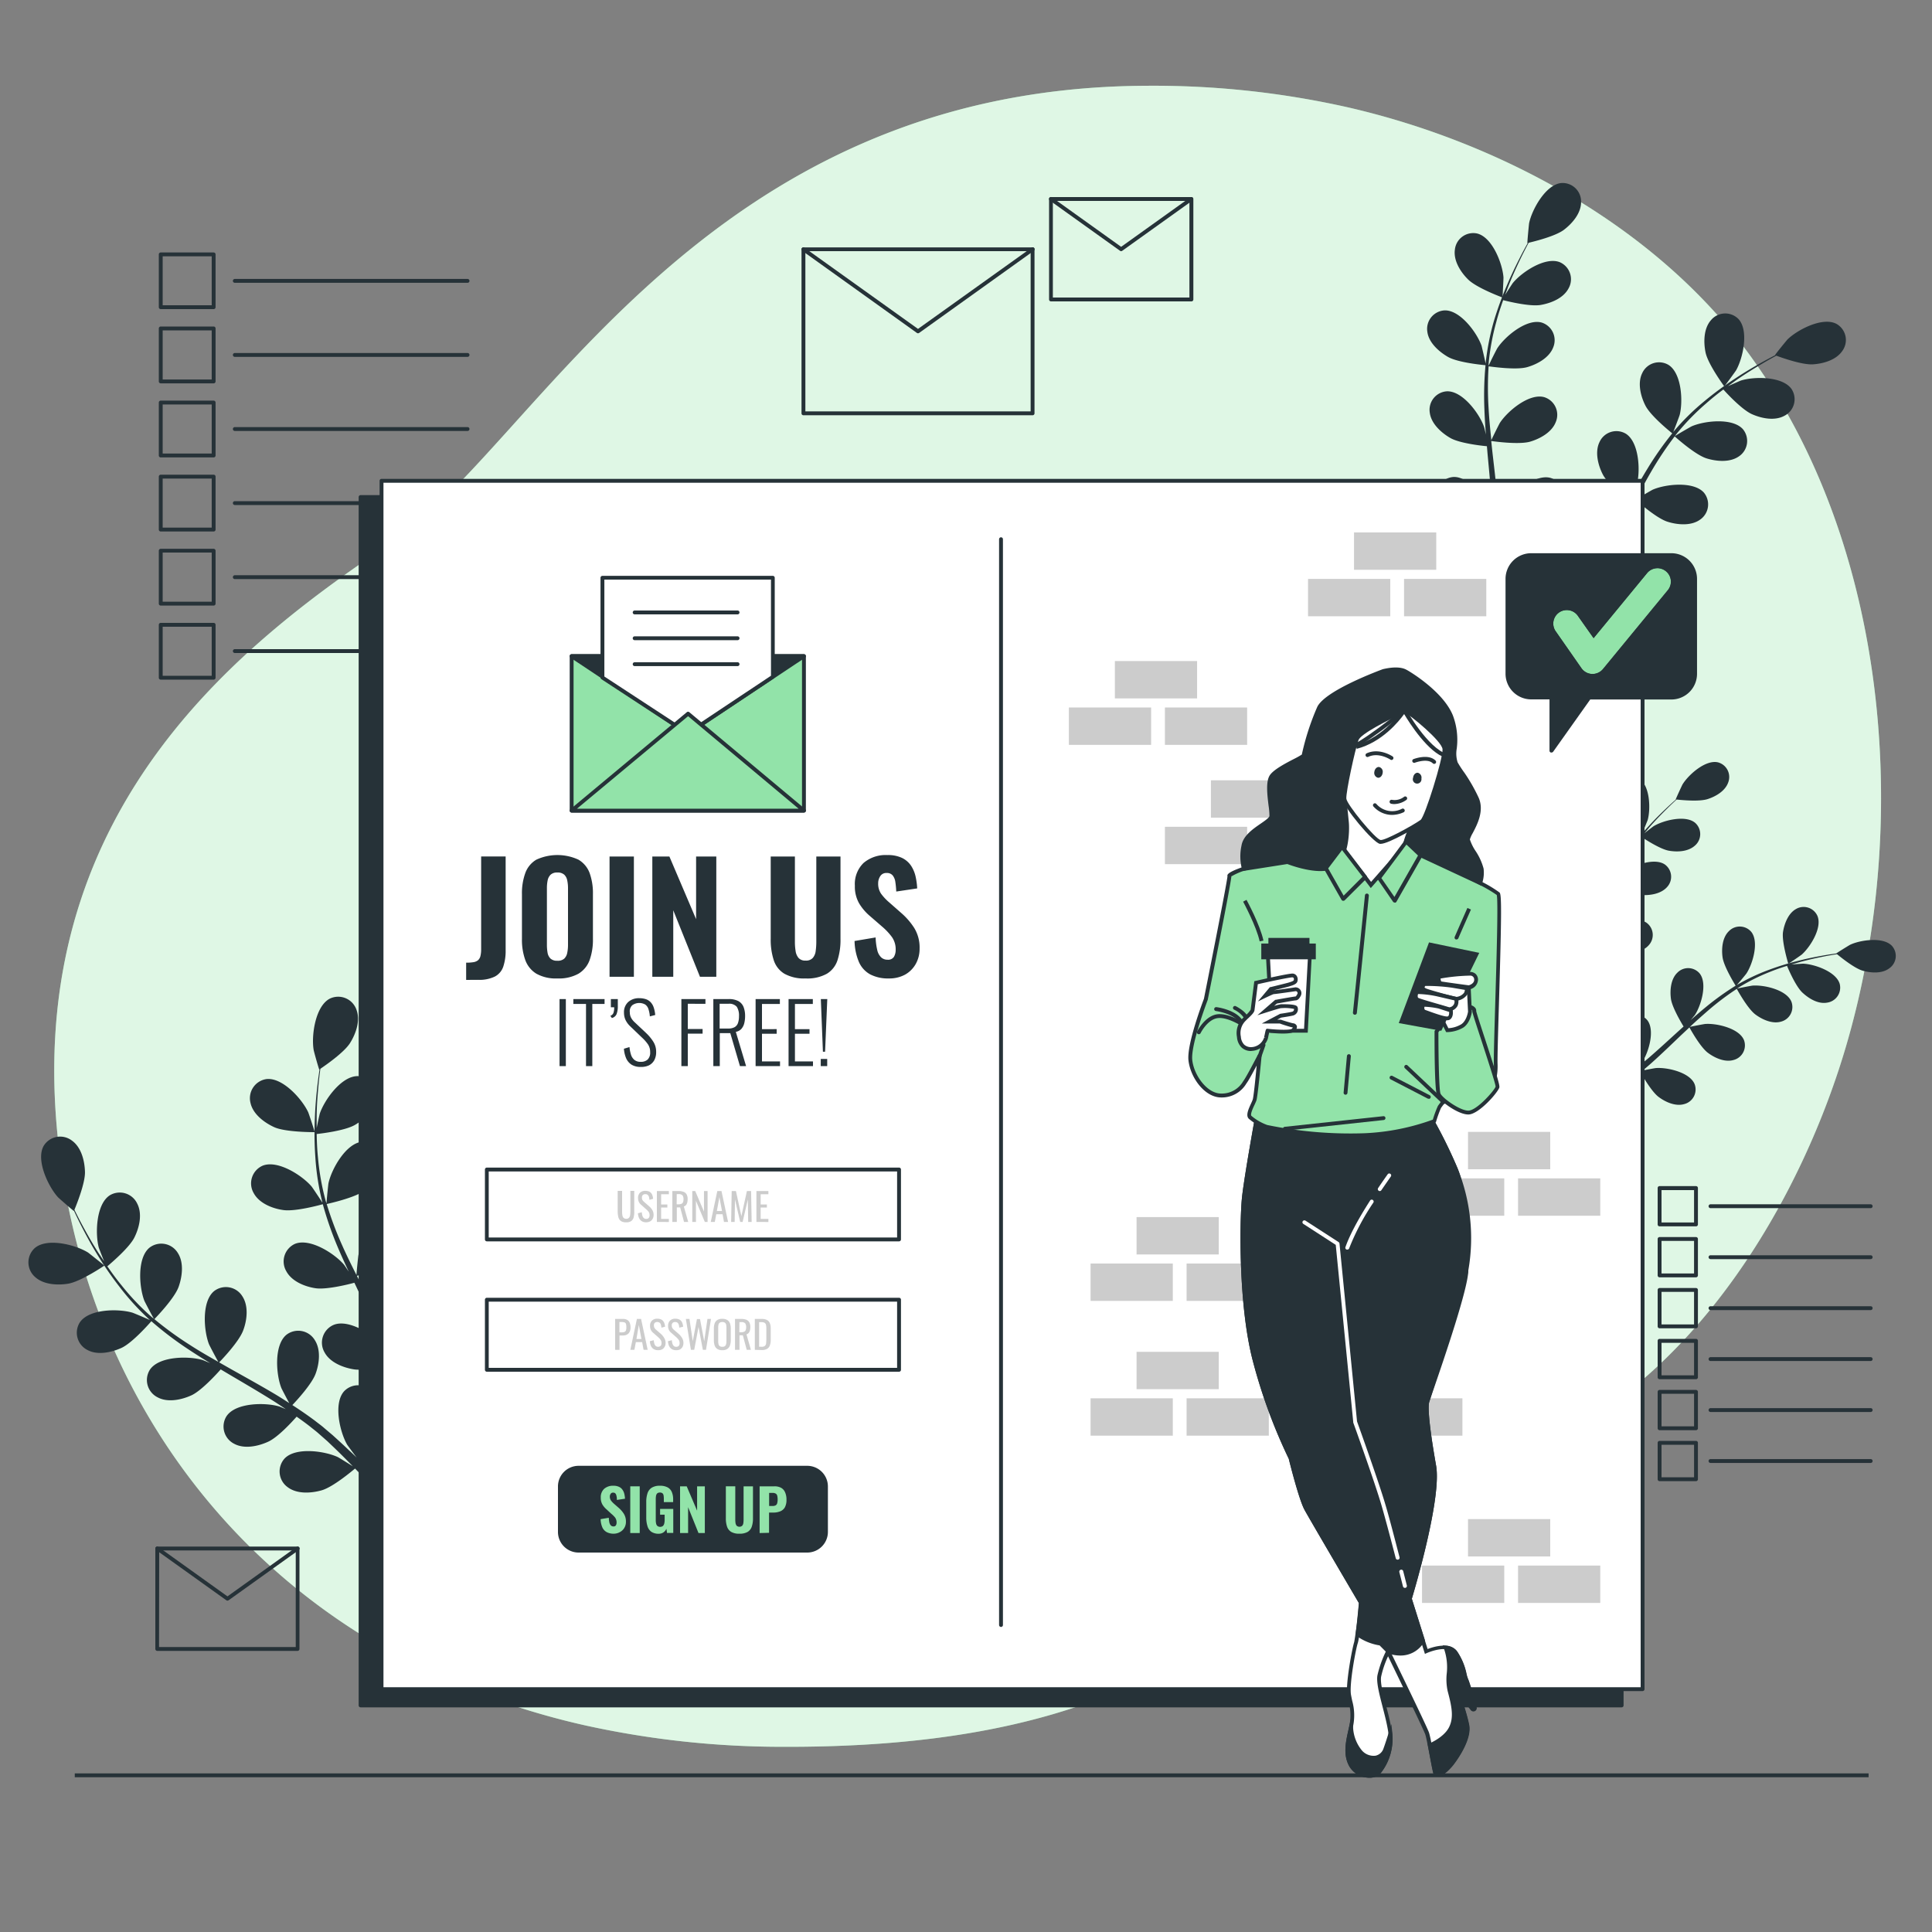 <svg xmlns="http://www.w3.org/2000/svg" viewBox="0 0 500 500"><rect x="0" y="0" width="500" height="500" fill="#808080" stroke="none"/><g id="freepik--background-simple--inject-23"><path d="M475.79,277.05c-13.49,40.89-42.56,85.72-85.35,100.31C325.8,399.42,320,452.43,202.71,452.07a236.91,236.91,0,0,1-50.94-5.47,197.3,197.3,0,0,1-24.12-7c-69.5-25.07-107.55-84.69-113-148.4-7.15-83.8,49.87-126.07,87-151s79.53-117.45,194.87-118a228.73,228.73,0,0,1,52.35,5.59c39.16,9,79.46,30.67,103.67,63.7,1.81,2.48,3.55,5,5.23,7.62C490.46,149.94,494.19,221.29,475.79,277.05Z" style="fill:#92E3A9"></path><path d="M475.79,277.05c-13.49,40.89-42.56,85.72-85.35,100.31C325.8,399.42,320,452.43,202.71,452.07a236.91,236.91,0,0,1-50.94-5.47,197.3,197.3,0,0,1-24.12-7c-69.5-25.07-107.55-84.69-113-148.4-7.15-83.8,49.87-126.07,87-151s79.53-117.45,194.87-118a228.73,228.73,0,0,1,52.35,5.59c39.16,9,79.46,30.67,103.67,63.7,1.81,2.48,3.55,5,5.23,7.62C490.46,149.94,494.19,221.29,475.79,277.05Z" style="fill:#fff;opacity:0.7"></path></g><g id="freepik--Checklists--inject-23"><path d="M55.29,80H41.6a.5.5,0,0,1-.5-.5V65.84a.5.5,0,0,1,.5-.5H55.29a.5.5,0,0,1,.5.5v13.7A.5.5,0,0,1,55.29,80ZM42.1,79H54.79V66.34H42.1Z" style="fill:#263238"></path><path d="M121,73.19H60.77a.5.5,0,0,1-.5-.5.5.5,0,0,1,.5-.5H121a.5.5,0,0,1,.5.5A.5.5,0,0,1,121,73.19Z" style="fill:#263238"></path><path d="M55.29,99.21H41.6a.5.5,0,0,1-.5-.5V85a.5.5,0,0,1,.5-.5H55.29a.5.5,0,0,1,.5.5v13.7A.5.5,0,0,1,55.29,99.21Zm-13.19-1H54.79V85.51H42.1Z" style="fill:#263238"></path><path d="M121,92.36H60.77a.5.5,0,1,1,0-1H121a.5.5,0,0,1,0,1Z" style="fill:#263238"></path><path d="M55.29,118.38H41.6a.5.5,0,0,1-.5-.5v-13.7a.5.5,0,0,1,.5-.5H55.29a.5.5,0,0,1,.5.5v13.7A.5.5,0,0,1,55.29,118.38Zm-13.19-1H54.79v-12.7H42.1Z" style="fill:#263238"></path><path d="M121,111.53H60.77a.5.5,0,0,1,0-1H121a.5.5,0,1,1,0,1Z" style="fill:#263238"></path><path d="M55.29,137.55H41.6a.5.5,0,0,1-.5-.5v-13.7a.5.5,0,0,1,.5-.5H55.29a.5.5,0,0,1,.5.5v13.7A.5.5,0,0,1,55.29,137.55Zm-13.19-1H54.79v-12.7H42.1Z" style="fill:#263238"></path><path d="M121,130.7H60.77a.5.5,0,0,1-.5-.5.5.5,0,0,1,.5-.5H121a.5.5,0,0,1,.5.5A.5.5,0,0,1,121,130.7Z" style="fill:#263238"></path><path d="M55.29,156.72H41.6a.5.5,0,0,1-.5-.5V142.53a.5.5,0,0,1,.5-.5H55.29a.5.5,0,0,1,.5.5v13.69A.5.5,0,0,1,55.29,156.72Zm-13.19-1H54.79V143H42.1Z" style="fill:#263238"></path><path d="M121,149.87H60.77a.5.5,0,0,1-.5-.5.5.5,0,0,1,.5-.5H121a.5.5,0,0,1,.5.5A.5.5,0,0,1,121,149.87Z" style="fill:#263238"></path><path d="M55.29,175.89H41.6a.5.5,0,0,1-.5-.5V161.7a.5.5,0,0,1,.5-.5H55.29a.5.5,0,0,1,.5.5v13.69A.5.5,0,0,1,55.29,175.89Zm-13.19-1H54.79V162.2H42.1Z" style="fill:#263238"></path><path d="M121,169H60.77a.5.5,0,0,1-.5-.5.5.5,0,0,1,.5-.5H121a.5.5,0,0,1,.5.5A.5.5,0,0,1,121,169Z" style="fill:#263238"></path><path d="M438.92,317.38H429.5a.5.5,0,0,1-.5-.5v-9.42a.5.5,0,0,1,.5-.5h9.42a.5.5,0,0,1,.5.5v9.42A.5.5,0,0,1,438.92,317.38Zm-8.92-1h8.42V308H430Z" style="fill:#263238"></path><path d="M484.13,312.67H442.68a.5.5,0,0,1,0-1h41.45a.5.5,0,0,1,0,1Z" style="fill:#263238"></path><path d="M438.92,330.57H429.5a.5.5,0,0,1-.5-.5v-9.42a.5.5,0,0,1,.5-.5h9.42a.5.5,0,0,1,.5.5v9.42A.51.51,0,0,1,438.92,330.57Zm-8.92-1h8.42v-8.42H430Z" style="fill:#263238"></path><path d="M484.13,325.86H442.68a.51.51,0,0,1-.5-.5.5.5,0,0,1,.5-.5h41.45a.5.5,0,0,1,.5.5A.5.5,0,0,1,484.13,325.86Z" style="fill:#263238"></path><path d="M438.92,343.76H429.5a.5.5,0,0,1-.5-.5v-9.42a.5.5,0,0,1,.5-.5h9.42a.5.5,0,0,1,.5.5v9.42A.51.51,0,0,1,438.92,343.76Zm-8.92-1h8.42v-8.42H430Z" style="fill:#263238"></path><path d="M484.13,339.05H442.68a.51.51,0,0,1-.5-.5.5.5,0,0,1,.5-.5h41.45a.5.5,0,0,1,.5.5A.5.5,0,0,1,484.13,339.05Z" style="fill:#263238"></path><path d="M438.92,356.94H429.5a.5.5,0,0,1-.5-.5V347a.5.5,0,0,1,.5-.5h9.42a.51.51,0,0,1,.5.5v9.42A.5.5,0,0,1,438.92,356.94Zm-8.92-1h8.42v-8.42H430Z" style="fill:#263238"></path><path d="M484.13,352.23H442.68a.5.5,0,0,1-.5-.5.51.51,0,0,1,.5-.5h41.45a.5.5,0,0,1,.5.5A.5.5,0,0,1,484.13,352.23Z" style="fill:#263238"></path><path d="M438.92,370.13H429.5a.5.5,0,0,1-.5-.5v-9.42a.5.5,0,0,1,.5-.5h9.42a.51.51,0,0,1,.5.5v9.42A.5.5,0,0,1,438.92,370.13Zm-8.92-1h8.42v-8.42H430Z" style="fill:#263238"></path><path d="M484.13,365.42H442.68a.5.5,0,0,1-.5-.5.51.51,0,0,1,.5-.5h41.45a.5.5,0,0,1,.5.5A.5.5,0,0,1,484.13,365.42Z" style="fill:#263238"></path><path d="M438.92,383.32H429.5a.5.5,0,0,1-.5-.5V373.4a.5.5,0,0,1,.5-.5h9.42a.5.5,0,0,1,.5.5v9.42A.5.5,0,0,1,438.92,383.32Zm-8.92-1h8.42V373.9H430Z" style="fill:#263238"></path><path d="M484.13,378.61H442.68a.5.5,0,1,1,0-1h41.45a.5.5,0,0,1,0,1Z" style="fill:#263238"></path></g><g id="freepik--Envelopes--inject-23"><path d="M267.23,107.47h-59.3a.5.5,0,0,1-.5-.5V64.52a.5.5,0,0,1,.5-.5h59.3a.5.5,0,0,1,.5.5V107A.5.5,0,0,1,267.23,107.47Zm-58.8-1h58.3V65h-58.3Z" style="fill:#263238"></path><path d="M237.58,86.25a.5.5,0,0,1-.29-.09L207.64,64.93a.5.5,0,0,1-.12-.7.51.51,0,0,1,.7-.11l29.36,21,29.36-21a.5.5,0,1,1,.58.81L237.87,86.16A.52.52,0,0,1,237.58,86.25Z" style="fill:#263238"></path><path d="M308.32,78H272a.5.5,0,0,1-.5-.5v-26a.5.5,0,0,1,.5-.5h36.34a.5.5,0,0,1,.5.5v26A.5.5,0,0,1,308.32,78Zm-35.84-1h35.34V52H272.48Z" style="fill:#263238"></path><path d="M290.15,65a.46.46,0,0,1-.29-.1l-18.17-13a.5.5,0,0,1-.12-.7.51.51,0,0,1,.7-.12l17.88,12.8L308,51.1a.51.51,0,0,1,.7.12.5.5,0,0,1-.12.7l-18.17,13A.46.46,0,0,1,290.15,65Z" style="fill:#263238"></path><path d="M77,427.25H40.7a.51.51,0,0,1-.5-.5v-26a.51.51,0,0,1,.5-.5H77a.5.5,0,0,1,.5.5v26A.5.5,0,0,1,77,427.25Zm-35.84-1H76.54v-25H41.2Z" style="fill:#263238"></path><path d="M58.87,414.24a.52.52,0,0,1-.29-.09l-18.17-13a.51.51,0,0,1-.11-.7.5.5,0,0,1,.69-.11l17.88,12.8,17.88-12.8a.51.51,0,0,1,.7.11.5.5,0,0,1-.12.7l-18.17,13A.5.5,0,0,1,58.87,414.24Z" style="fill:#263238"></path></g><g id="freepik--Floor--inject-23"><rect x="19.35" y="458.95" width="464.24" height="1" style="fill:#263238"></rect></g><g id="freepik--Plants--inject-23"><path d="M17.63,332.22c3.26-.53,9.39-4.69,9.4-4.69s-4-3.21-4.25-3.38c-3.21-2-10.57-3.9-13.77-1.16a5,5,0,0,0,0,7.43C11.19,332.48,14.85,332.67,17.63,332.22Z" style="fill:#263238"></path><path d="M31.41,348.85c2.89-1.32,7.4-6.51,7.76-6.92a88.27,88.27,0,0,0,9.38,7.14c1.9,1.27,3.86,2.5,5.84,3.7-1-.41-1.87-.78-2-.81-3.61-1.06-11.22-1-13.59,2.51a5,5,0,0,0,2,7.16c2.62,1.42,6.21.64,8.76-.53s6.54-5.54,7.56-6.7l2.29,1.36c3.68,2.17,7.35,4.31,10.89,6.52,1.25.78,2.45,1.59,3.66,2.4-.88-.36-1.62-.67-1.74-.7-3.61-1.06-11.22-1-13.59,2.52a5,5,0,0,0,2,7.16c2.62,1.41,6.2.63,8.76-.54s6.15-5.11,7.38-6.49c1.21.86,2.42,1.73,3.55,2.62.76.63,1.53,1.18,2.26,1.85L84.74,373c1.34,1.28,2.73,2.59,4,3.87.89.89,1.73,1.74,2.57,2.61-1.23-.79-3.68-2.29-3.89-2.39-3.42-1.59-11-2.66-13.82.43a5,5,0,0,0,.88,7.38c2.38,1.79,6,1.57,8.74.8,3-.85,8-5.1,8.67-5.64,1.4,1.44,2.74,2.85,4,4.19,2.76,3,5.14,5.69,7.12,8l2.33-1.5c-2.11-2.37-4.66-5.16-7.63-8.22-1.41-1.47-2.94-3-4.53-4.56a55.66,55.66,0,0,0,3.37-5.41c3.08.8,9.21.1,10,0,.37,2,.71,3.88,1,5.69.63,3.79,1.1,7.2,1.46,10.12l2.52-1.62c-.41-2.65-.9-5.65-1.51-8.93-.37-2-.81-4.13-1.27-6.3.75-.29,6.92-2.71,9.09-4.92,2-2,3.92-5.12,3.49-8.07a5,5,0,0,0-6.06-4.3c-4.09,1-6.75,8.17-7,11.93,0,.22.1,2.64.2,4.17-.19-.89-.37-1.75-.58-2.67-.41-1.8-.87-3.6-1.36-5.52l-.81-2.8c-.25-.94-.64-1.9-1-2.87-.78-2.21-1.68-4.41-2.64-6.62,1.58-.36,7.18-1.72,9.44-3.41s4.65-4.47,4.66-7.44a5,5,0,0,0-5.33-5.18c-4.2.41-7.91,7.05-8.72,10.73,0,.23-.32,2.94-.45,4.43-.58-1.32-1.16-2.64-1.8-3.95-1.83-3.8-3.8-7.58-5.75-11.37-.6-1.16-1.18-2.32-1.77-3.48.56-.12,7.25-1.6,9.79-3.5,2.25-1.68,4.65-4.46,4.66-7.44a5,5,0,0,0-5.34-5.17c-4.19.41-7.91,7.05-8.71,10.73-.06.28-.46,4.17-.51,5.17-1.29-2.56-2.56-5.12-3.7-7.69a89.11,89.11,0,0,1-4-10.68c.26-.06,7.25-1.57,9.85-3.51,2.25-1.69,4.65-4.47,4.66-7.44a5,5,0,0,0-5.34-5.17c-4.19.41-7.91,7.05-8.71,10.73-.06.28-.49,4.47-.51,5.24-.06-.21-.15-.42-.21-.64a64.73,64.73,0,0,1-2-11.25c-.21-2.09-.3-4.11-.33-6.08,1.33-.14,7.4-.88,9.93-2.37s5.11-3.93,5.45-6.89a5,5,0,0,0-4.74-5.72c-4.21-.06-8.63,6.13-9.84,9.7-.06.2-.51,2.24-.81,3.74,0-.89,0-1.8,0-2.65,0-3.19.27-6.11.5-8.69.14-1.47.3-2.79.46-4,1.23-.83,6.15-4.22,7.68-6.66s2.72-5.84,1.66-8.62a5,5,0,0,0-6.84-2.9c-3.77,1.89-4.84,9.42-4.26,13.15,0,.32,1.41,5.26,1.48,5.22l.07-.05c-.18,1.19-.35,2.46-.52,3.86-.29,2.58-.58,5.5-.69,8.7a88.36,88.36,0,0,0,.13,10.35,64.35,64.35,0,0,0,1.79,11.44s0,.08,0,.13c-.65-1.05-2.58-3.93-2.75-4.13-2.43-2.88-8.82-7-12.72-5.4a5,5,0,0,0-2.29,7.07c1.4,2.63,4.82,4,7.6,4.39,3.13.49,9.76-1.35,10.29-1.5a88.83,88.83,0,0,0,3.88,11.14c.89,2.11,1.85,4.21,2.84,6.31-.6-.89-1.13-1.68-1.22-1.79-2.43-2.87-8.83-7-12.73-5.39A5,5,0,0,0,74.1,329c1.41,2.63,4.83,4,7.61,4.4s8.5-1,10-1.43c.39.8.76,1.61,1.15,2.41,1.87,3.83,3.76,7.64,5.49,11.44.61,1.34,1.17,2.68,1.72,4-.52-.79-1-1.45-1-1.54-2.44-2.88-8.83-7-12.73-5.4A5,5,0,0,0,84,350c1.41,2.62,4.83,3.95,7.61,4.39s7.94-.88,9.73-1.35c.53,1.38,1.06,2.78,1.51,4.15.29.94.63,1.82.87,2.79l.75,2.81c.41,1.81.85,3.67,1.21,5.44.25,1.24.48,2.41.71,3.6-.6-1.34-1.81-3.94-1.94-4.14a19.39,19.39,0,0,0-7.3-6.52,7,7,0,0,0-.65-.89,5,5,0,0,0-7.43-.24c-2.84,3.12-1.13,10.53.75,13.8.11.19,1.55,2.15,2.47,3.37-.65-.64-1.28-1.26-2-1.9-1.33-1.29-2.71-2.53-4.18-3.87l-2.22-1.88c-.73-.65-1.58-1.24-2.37-1.87-1.88-1.41-3.84-2.75-5.86-4.06,1.13-1.18,5-5.4,6-8.06s1.42-6.29-.21-8.78a5,5,0,0,0-7.3-1.37c-3.28,2.66-2.72,10.25-1.35,13.76.08.22,1.34,2.63,2.06,3.94-1.22-.78-2.42-1.56-3.68-2.31-3.62-2.15-7.36-4.22-11.07-6.3l-3.4-1.93c.41-.41,5.17-5.33,6.24-8.31,1-2.65,1.41-6.29-.22-8.78a5,5,0,0,0-7.3-1.37c-3.28,2.66-2.71,10.24-1.35,13.75.1.27,1.92,3.73,2.43,4.59-2.49-1.42-5-2.85-7.33-4.37a88,88,0,0,1-9.23-6.7c.19-.19,5.19-5.31,6.28-8.36.94-2.65,1.41-6.29-.22-8.78a5,5,0,0,0-7.3-1.37c-3.28,2.66-2.71,10.25-1.35,13.76.11.27,2.06,4,2.47,4.65l-.53-.41a64.17,64.17,0,0,1-7.88-8.28c-1.34-1.63-2.52-3.26-3.64-4.88,1-.86,5.69-4.83,7-7.46s2.09-6.1.74-8.75a5,5,0,0,0-7.1-2.17c-3.55,2.28-3.82,9.89-2.86,13.53.06.2.81,2.15,1.39,3.56-.5-.73-1-1.48-1.48-2.2-1.72-2.68-3.14-5.25-4.37-7.53-.69-1.3-1.29-2.49-1.84-3.61.57-1.37,2.8-6.91,2.73-9.79s-.95-6.38-3.37-8.11a5,5,0,0,0-7.31,1.35c-2.09,3.66,1.17,10.54,3.71,13.32.22.24,4.08,3.61,4.11,3.54a.34.34,0,0,0,0-.08c.51,1.09,1.06,2.25,1.7,3.51,1.18,2.31,2.55,4.91,4.22,7.64A87.9,87.9,0,0,0,30.91,333a65.67,65.67,0,0,0,7.8,8.55l.11.09c-1.13-.52-4.31-1.86-4.57-1.93-3.62-1.06-11.22-1-13.59,2.52a5,5,0,0,0,2,7.16C25.27,350.8,28.85,350,31.41,348.85Z" style="fill:#263238"></path><path d="M81.44,293c.07,0-1.54-4.87-1.68-5.16-1.59-3.42-6.66-9.09-10.85-8.57a5,5,0,0,0-4.07,6.21c.66,2.91,3.61,5.09,6.17,6.25C74,293.05,81.43,293,81.44,293Z" style="fill:#263238"></path><path d="M379.93,72.31c2.25,2.24,8.92,4.68,8.92,4.69s.27-4.89.25-5.2c-.26-3.6-2.89-10.41-6.82-11.37a4.78,4.78,0,0,0-5.76,4.19C376.12,67.45,378,70.41,379.93,72.31Z" style="fill:#263238"></path><path d="M374.72,92.36c2.64,1.51,9.21,2.11,9.73,2.15a84.66,84.66,0,0,0-.29,11.31c.07,2.2.22,4.41.39,6.62-.23-1-.44-1.89-.49-2-1.2-3.41-5.53-9.28-9.58-9.17a4.79,4.79,0,0,0-4.45,5.56c.37,2.84,3,5.19,5.33,6.53s8,2,9.45,2.12c.08.85.14,1.7.22,2.55.38,4.07.77,8.13,1,12.12.1,1.41.14,2.8.18,4.19-.2-.88-.38-1.63-.42-1.74-1.21-3.41-5.54-9.28-9.58-9.16a4.79,4.79,0,0,0-4.46,5.56c.37,2.83,3,5.18,5.33,6.52s7.43,1.91,9.19,2.09c0,1.43,0,2.86-.05,4.24-.06.94-.06,1.85-.18,2.8s-.18,1.86-.28,2.78c-.24,1.76-.48,3.58-.76,5.29-.19,1.19-.39,2.32-.59,3.46-.08-1.4-.28-4.14-.33-4.37-.67-3.55-4.06-10-8.08-10.51a4.78,4.78,0,0,0-5.24,4.82c-.07,2.86,2.16,5.58,4.27,7.26,2.33,1.84,8.48,3.39,9.25,3.58-.34,1.89-.68,3.72-1,5.45-.77,3.81-1.54,7.19-2.24,10l2.47,1c.66-3,1.4-6.52,2.12-10.55.35-1.92.68-4,1-6.08a54.42,54.42,0,0,0,6.1-.41c1.11,2.84,5.09,7.22,5.61,7.78-1.32,1.4-2.62,2.73-3.86,4-2.6,2.61-5,4.89-7.06,6.81l2.67,1c1.84-1.8,3.89-3.87,6.1-6.19,1.35-1.4,2.76-2.93,4.19-4.52.65.43,6,3.88,8.93,4.33,2.67.4,6.18.18,8.23-1.82a4.79,4.79,0,0,0-.05-7.12c-3.1-2.6-10.14-.68-13.2,1.25-.18.11-2,1.56-3.13,2.49.58-.65,1.16-1.27,1.75-2,1.18-1.33,2.31-2.69,3.54-4.15l1.72-2.2c.59-.73,1.12-1.56,1.69-2.35,1.29-1.85,2.5-3.78,3.68-5.76,1.16,1,5.36,4.62,7.95,5.43s6.08,1.12,8.4-.54a4.79,4.79,0,0,0,1-7c-2.68-3-9.92-2.21-13.24-.77-.2.09-2.47,1.39-3.69,2.13.69-1.2,1.4-2.38,2.06-3.62,1.93-3.55,3.77-7.21,5.62-10.85.57-1.11,1.14-2.22,1.72-3.32.41.37,5.31,4.75,8.21,5.65,2.57.81,6.08,1.12,8.4-.54a4.79,4.79,0,0,0,1-7c-2.67-3-9.92-2.21-13.23-.77-.25.11-3.5,2-4.31,2.5,1.27-2.44,2.55-4.86,3.91-7.19a86.18,86.18,0,0,1,6.07-9.1c.19.18,5.28,4.77,8.25,5.7,2.58.8,6.08,1.11,8.41-.55a4.79,4.79,0,0,0,1-7c-2.67-3-9.92-2.2-13.24-.76-.26.11-3.75,2.13-4.36,2.54.13-.17.24-.35.38-.52a61.39,61.39,0,0,1,7.62-7.87c1.52-1.34,3-2.54,4.54-3.67.87,1,4.85,5.27,7.42,6.4s5.93,1.77,8.42.38a4.8,4.8,0,0,0,1.8-6.9c-2.32-3.31-9.62-3.28-13.07-2.21-.19.06-2,.86-3.37,1.46.69-.5,1.39-1,2.06-1.49,2.51-1.76,4.91-3.21,7.05-4.48,1.22-.72,2.34-1.34,3.39-1.91,1.33.5,6.72,2.42,9.48,2.24s6.08-1.15,7.65-3.54a4.79,4.79,0,0,0-1.58-6.94c-3.59-1.87-10.05,1.52-12.62,4-.22.22-3.31,4-3.24,4.08l.08,0c-1,.53-2.11,1.1-3.29,1.76-2.17,1.22-4.61,2.63-7.17,4.34a85.58,85.58,0,0,0-8,5.9,61.71,61.71,0,0,0-7.9,7.8,1,1,0,0,1-.08.11c.45-1.1,1.61-4.2,1.67-4.45.88-3.51.51-10.79-2.93-12.93a4.79,4.79,0,0,0-6.79,2.18c-1.25,2.56-.37,6,.85,8.38,1.38,2.71,6.53,6.84,6.94,7.17a83.85,83.85,0,0,0-6.49,9.26c-1.15,1.87-2.25,3.8-3.32,5.74.36-1,.67-1.82.7-2,.87-3.5.5-10.79-2.93-12.92a4.79,4.79,0,0,0-6.79,2.18c-1.25,2.56-.37,6,.85,8.37s5.56,6,6.71,7c-.4.75-.82,1.49-1.22,2.25-1.93,3.6-3.84,7.2-5.83,10.68-.7,1.23-1.43,2.41-2.16,3.59.32-.85.58-1.57.61-1.68.87-3.51.5-10.8-2.93-12.93a4.79,4.79,0,0,0-6.79,2.18c-1.25,2.56-.37,6,.85,8.38s5.14,5.69,6.5,6.81c-.78,1.19-1.56,2.39-2.37,3.51-.58.75-1.08,1.51-1.69,2.24s-1.19,1.44-1.77,2.16c-1.18,1.33-2.38,2.72-3.56,4-.81.89-1.61,1.72-2.4,2.57.71-1.22,2.05-3.62,2.14-3.83a18.56,18.56,0,0,0,1-9.33,6,6,0,0,0,.33-1,4.79,4.79,0,0,0-4-5.92c-4-.45-8.83,5-10.32,8.32-.09.2-.8,2.41-1.23,3.81.12-.86.26-1.7.38-2.59.24-1.76.44-3.52.66-5.42.07-.92.15-1.84.22-2.78s.08-1.92.12-2.89c.05-2.25,0-4.54-.12-6.84,1.54.22,7,.9,9.63.15s5.69-2.43,6.71-5.09a4.78,4.78,0,0,0-3-6.45c-3.9-1.06-9.49,3.63-11.46,6.66-.12.19-1.29,2.52-1.91,3.81-.07-1.38-.14-2.76-.27-4.15-.35-4-.83-8.09-1.3-12.15-.14-1.24-.27-2.48-.4-3.72.55.08,7,1,10,.19,2.59-.75,5.68-2.43,6.7-5.09a4.78,4.78,0,0,0-3-6.45c-3.91-1.06-9.49,3.63-11.46,6.66-.15.23-1.83,3.59-2.21,4.46-.29-2.73-.56-5.46-.71-8.16a84.69,84.69,0,0,1,0-10.93c.26,0,7,1.06,10,.2,2.6-.75,5.69-2.43,6.71-5.09a4.79,4.79,0,0,0-3-6.45c-3.91-1.06-9.5,3.63-11.46,6.66-.16.24-2,3.85-2.24,4.53,0-.21,0-.43,0-.64a61.84,61.84,0,0,1,2-10.78c.52-2,1.13-3.79,1.76-5.56,1.24.32,6.94,1.72,9.71,1.24s5.92-1.79,7.23-4.32a4.8,4.8,0,0,0-2.3-6.75c-3.76-1.48-9.83,2.57-12.12,5.37-.13.15-1.22,1.83-2,3.07.3-.8.59-1.62.89-2.38,1.12-2.85,2.32-5.39,3.4-7.62.63-1.27,1.22-2.41,1.78-3.46,1.39-.33,6.95-1.69,9.15-3.37s4.43-4.31,4.42-7.16a4.79,4.79,0,0,0-5.15-4.93c-4,.42-7.54,6.81-8.29,10.35-.06.3-.52,5.2-.45,5.18l.09,0c-.57,1-1.16,2.09-1.78,3.29-1.13,2.22-2.39,4.74-3.58,7.57a86.35,86.35,0,0,0-3.4,9.32A63.33,63.33,0,0,0,384.49,94a.57.57,0,0,1,0,.13c-.23-1.16-1-4.39-1.06-4.64-1.2-3.4-5.53-9.28-9.58-9.16a4.79,4.79,0,0,0-4.45,5.56C369.76,88.67,372.37,91,374.72,92.36Z" style="fill:#263238"></path><path d="M446.25,100c0,.06,2.92-3.92,3.07-4.2,1.77-3.15,3.34-10.27.59-13.24a4.79,4.79,0,0,0-7.12.31c-1.89,2.14-1.94,5.66-1.4,8.31C442,94.24,446.24,100,446.25,100Z" style="fill:#263238"></path><path d="M419.22,210.12c1.12,2.34,5.6,6,5.6,6s1.54-3.69,1.61-3.94c.77-2.84.6-8.8-2.17-10.61a3.91,3.91,0,0,0-5.58,1.66C417.61,205.34,418.27,208.13,419.22,210.12Z" style="fill:#263238"></path><path d="M409.76,224.15c1.63,1.88,6.53,4.12,6.92,4.3a70.39,70.39,0,0,0-3.3,8.63c-.53,1.71-1,3.46-1.49,5.21.09-.83.17-1.58.17-1.68,0-3-1.75-8.65-4.89-9.66a3.9,3.9,0,0,0-4.94,3.07c-.49,2.28.89,4.81,2.33,6.47s5.61,3.69,6.71,4.2c-.17.68-.35,1.35-.52,2-.82,3.24-1.62,6.47-2.5,9.62-.31,1.11-.65,2.19-1,3.28.09-.74.15-1.37.15-1.46,0-3-1.75-8.65-4.89-9.66a3.9,3.9,0,0,0-4.94,3.07c-.49,2.29.89,4.81,2.33,6.47s5.2,3.49,6.51,4.11c-.38,1.1-.77,2.2-1.19,3.25-.3.71-.55,1.41-.89,2.11s-.65,1.38-1,2.06c-.67,1.29-1.35,2.63-2,3.87-.47.87-.93,1.69-1.39,2.51.32-1.1.9-3.27.93-3.45.45-2.92-.41-8.82-3.37-10.29a3.91,3.91,0,0,0-5.35,2.29c-.83,2.18.15,4.88,1.33,6.75,1.29,2.05,5.6,4.92,6.15,5.27-.77,1.36-1.54,2.68-2.27,3.92-1.63,2.72-3.14,5.11-4.45,7.12l1.64,1.41c1.31-2.1,2.85-4.64,4.5-7.55.79-1.38,1.6-2.87,2.42-4.41a44.75,44.75,0,0,0,4.81,1.34c.08,2.49,2,6.95,2.21,7.52-1.39.71-2.76,1.39-4.05,2-2.71,1.31-5.17,2.42-7.29,3.34l1.77,1.53c1.91-.89,4.06-1.92,6.39-3.11,1.42-.72,2.92-1.51,4.45-2.35.39.51,3.56,4.61,5.71,5.76,1.94,1,4.71,1.81,6.83.83a3.9,3.9,0,0,0,1.89-5.5c-1.68-2.84-7.63-3.27-10.5-2.62-.17,0-2,.66-3.09,1.08l1.87-1c1.27-.71,2.51-1.45,3.86-2.24l1.92-1.23c.65-.4,1.29-.9,1.94-1.35,1.49-1.08,2.95-2.24,4.4-3.44.62,1.11,2.87,5,4.65,6.34s4.38,2.51,6.62,1.86a3.9,3.9,0,0,0,2.71-5.15c-1.23-3.07-7.05-4.39-10-4.18-.18,0-2.28.4-3.42.63.86-.73,1.72-1.45,2.57-2.22,2.45-2.21,4.86-4.53,7.27-6.84l2.23-2.09c.21.39,2.8,5.1,4.79,6.58,1.76,1.32,4.38,2.51,6.62,1.86a3.91,3.91,0,0,0,2.71-5.15c-1.24-3.06-7.05-4.39-10-4.18-.22,0-3.24.58-4,.76,1.64-1.54,3.29-3,5-4.48a69.27,69.27,0,0,1,7.14-5.36c.1.18,2.78,5.1,4.81,6.62,1.77,1.32,4.38,2.51,6.63,1.86a3.91,3.91,0,0,0,2.7-5.15c-1.23-3.06-7-4.39-10-4.18-.24,0-3.48.62-4.06.78l.43-.3a50.36,50.36,0,0,1,8-4c1.53-.62,3-1.13,4.49-1.59.41,1,2.3,5.37,4,6.94s4.08,3,6.38,2.58a3.92,3.92,0,0,0,3.26-4.83c-.89-3.18-6.52-5.13-9.47-5.25-.16,0-1.8.11-3,.21l2-.59c2.41-.67,4.65-1.14,6.64-1.54,1.14-.22,2.17-.39,3.13-.54.9.74,4.53,3.69,6.7,4.29s5,.77,6.85-.65a3.9,3.9,0,0,0,.67-5.78c-2.25-2.41-8.15-1.56-10.82-.3-.23.11-3.65,2.22-3.6,2.26l0,0c-.93.13-1.93.27-3,.46-2,.35-4.27.78-6.7,1.4a70,70,0,0,0-7.75,2.38,51.85,51.85,0,0,0-8.2,3.87l-.09.06c.65-.72,2.38-2.8,2.5-3,1.62-2.47,3.31-8.18,1.25-10.76a3.91,3.91,0,0,0-5.82-.16c-1.67,1.63-1.91,4.5-1.62,6.68.32,2.47,3.17,7,3.39,7.41a70.51,70.51,0,0,0-7.51,5.37q-2.09,1.71-4.12,3.53l1.08-1.31c1.62-2.47,3.31-8.18,1.24-10.76a3.9,3.9,0,0,0-5.81-.16c-1.67,1.63-1.91,4.5-1.63,6.68s2.64,6.17,3.28,7.21l-1.55,1.4c-2.47,2.25-4.92,4.51-7.39,6.65-.87.75-1.76,1.46-2.64,2.18.48-.57.87-1.06.93-1.14,1.62-2.46,3.31-8.17,1.24-10.75a3.9,3.9,0,0,0-5.82-.16c-1.66,1.63-1.9,4.5-1.62,6.68s2.42,5.78,3.17,7c-.93.7-1.86,1.41-2.79,2.05-.64.43-1.23.88-1.9,1.27l-1.95,1.19c-1.27.7-2.58,1.44-3.83,2.1-.87.47-1.7.9-2.54,1.33.87-.74,2.56-2.23,2.68-2.37a15.16,15.16,0,0,0,3.29-6.92,4.45,4.45,0,0,0,.52-.69,3.91,3.91,0,0,0-1.45-5.64c-3-1.44-8.17,1.48-10.21,3.61-.12.13-1.28,1.64-2,2.61.33-.64.66-1.24,1-1.9.67-1.29,1.3-2.59,2-4l.93-2.09c.32-.69.58-1.46.87-2.19.65-1.72,1.23-3.5,1.77-5.3,1.13.58,5.17,2.6,7.38,2.72s5-.32,6.55-2.1a3.91,3.91,0,0,0-.58-5.79c-2.73-1.88-8.3.22-10.64,2-.15.12-1.68,1.6-2.51,2.42.32-1.08.64-2.16.92-3.27.82-3.2,1.55-6.46,2.3-9.71.22-1,.46-2,.7-3,.4.21,5.15,2.71,7.62,2.85,2.2.13,5-.32,6.55-2.1a3.91,3.91,0,0,0-.58-5.79c-2.72-1.88-8.3.22-10.64,2-.17.14-2.38,2.27-2.91,2.84.52-2.19,1.05-4.36,1.67-6.48a66.81,66.81,0,0,1,3-8.41c.18.1,5.13,2.72,7.67,2.87,2.2.13,5-.32,6.55-2.1a3.91,3.91,0,0,0-.59-5.79c-2.72-1.88-8.3.22-10.63,2-.19.14-2.56,2.44-3,2.88.07-.15.13-.33.2-.48a50.39,50.39,0,0,1,4.48-7.75c.93-1.37,1.9-2.62,2.87-3.81.87.58,4.88,3.21,7.15,3.59s5,.23,6.74-1.37a3.91,3.91,0,0,0,.05-5.82c-2.49-2.16-8.27-.69-10.79.84-.14.09-1.44,1.09-2.38,1.83.45-.53.9-1.09,1.33-1.59,1.64-1.89,3.26-3.52,4.7-4.95.82-.81,1.59-1.53,2.31-2.19,1.15.13,5.81.59,8-.11s4.58-2.12,5.35-4.32a3.92,3.92,0,0,0-2.63-5.19c-3.22-.77-7.66,3.2-9.2,5.72-.13.22-1.81,3.87-1.75,3.87h.07c-.71.62-1.46,1.3-2.26,2.05-1.48,1.4-3.13,3-4.81,4.86a70,70,0,0,0-5.15,6.26,51.11,51.11,0,0,0-4.71,7.76l0,.1c.14-1,.44-3.65.44-3.86,0-3-1.74-8.65-4.89-9.66a3.9,3.9,0,0,0-4.94,3.07C406.94,220,408.32,222.49,409.76,224.15Z" style="fill:#263238"></path><path d="M462.81,249.42c0,.05,3.32-2.23,3.51-2.4,2.22-2,5.36-7,4-10.05a3.91,3.91,0,0,0-5.56-1.69c-2,1.14-3,3.84-3.33,6C461.11,243.86,462.81,249.41,462.81,249.42Z" style="fill:#263238"></path></g><g id="freepik--Screen--inject-23"><rect x="93.32" y="128.64" width="326.36" height="312.72" style="fill:#263238"></rect><path d="M419.68,441.86H93.32a.5.5,0,0,1-.5-.5V128.64a.5.5,0,0,1,.5-.5H419.68a.5.5,0,0,1,.5.5V441.36A.5.5,0,0,1,419.68,441.86Zm-325.86-1H419.18V129.14H93.82Z" style="fill:#263238"></path><rect x="98.74" y="124.43" width="326.36" height="312.72" style="fill:#fff"></rect><path d="M425.1,437.65H98.74a.5.5,0,0,1-.5-.5V124.43a.5.5,0,0,1,.5-.5H425.1a.5.5,0,0,1,.5.5V437.15A.51.51,0,0,1,425.1,437.65Zm-325.86-1H424.6V124.93H99.24Z" style="fill:#263238"></path><path d="M259.06,421.05a.51.51,0,0,1-.5-.5v-281a.51.51,0,0,1,.5-.5.5.5,0,0,1,.5.5v281A.5.5,0,0,1,259.06,421.05Z" style="fill:#263238"></path></g><g id="freepik--Bricks--inject-23"><g style="opacity:0.2"><rect x="276.63" y="183.1" width="21.28" height="9.67"></rect><rect x="288.53" y="171.08" width="21.28" height="9.67"></rect><rect x="301.48" y="183.1" width="21.28" height="9.67"></rect><rect x="338.52" y="149.82" width="21.28" height="9.67"></rect><rect x="350.42" y="137.79" width="21.28" height="9.67"></rect><rect x="363.37" y="149.82" width="21.28" height="9.67"></rect><rect x="301.48" y="213.97" width="21.28" height="9.67"></rect><rect x="313.38" y="201.94" width="21.28" height="9.67"></rect><rect x="326.33" y="213.97" width="21.28" height="9.67"></rect><rect x="368.02" y="304.96" width="21.28" height="9.67"></rect><rect x="379.92" y="292.93" width="21.28" height="9.67"></rect><rect x="392.87" y="304.96" width="21.28" height="9.67"></rect><rect x="368.02" y="405.17" width="21.28" height="9.67"></rect><rect x="379.92" y="393.14" width="21.28" height="9.67"></rect><rect x="392.87" y="405.17" width="21.28" height="9.67"></rect><rect x="282.24" y="327" width="21.28" height="9.67"></rect><rect x="294.14" y="314.98" width="21.28" height="9.67"></rect><rect x="307.09" y="327" width="21.28" height="9.67"></rect><rect x="282.24" y="361.88" width="21.28" height="9.67"></rect><rect x="294.14" y="349.85" width="21.28" height="9.67"></rect><rect x="307.09" y="361.88" width="21.28" height="9.67"></rect><rect x="332.34" y="361.88" width="21.28" height="9.67"></rect><rect x="344.24" y="349.85" width="21.28" height="9.67"></rect><rect x="357.19" y="361.88" width="21.28" height="9.67"></rect></g></g><g id="freepik--Information--inject-23"><rect x="125.98" y="302.67" width="106.69" height="18.09" style="fill:#fff"></rect><path d="M232.67,321.26H126a.5.5,0,0,1-.5-.5V302.67a.5.5,0,0,1,.5-.5H232.67a.5.5,0,0,1,.5.5v18.09A.5.5,0,0,1,232.67,321.26Zm-106.19-1H232.17V303.17H126.48Z" style="fill:#263238"></path><rect x="125.98" y="336.36" width="106.69" height="18.09" style="fill:#fff"></rect><path d="M232.67,355H126a.5.5,0,0,1-.5-.5V336.36a.5.5,0,0,1,.5-.5H232.67a.5.5,0,0,1,.5.5v18.09A.5.5,0,0,1,232.67,355Zm-106.19-1H232.17V336.86H126.48Z" style="fill:#263238"></path><rect x="144.9" y="379.85" width="68.86" height="21.46" rx="4.84" style="fill:#263238"></rect><path d="M208.91,401.8H149.74a5.34,5.34,0,0,1-5.34-5.34V384.69a5.34,5.34,0,0,1,5.34-5.34h59.17a5.35,5.35,0,0,1,5.35,5.34v11.77A5.35,5.35,0,0,1,208.91,401.8Zm-59.17-21.45a4.34,4.34,0,0,0-4.34,4.34v11.77a4.34,4.34,0,0,0,4.34,4.34h59.17a4.34,4.34,0,0,0,4.35-4.34V384.69a4.34,4.34,0,0,0-4.35-4.34Z" style="fill:#263238"></path><path d="M120.64,253.6v-4.46a11.14,11.14,0,0,0,1.88-.13,2.47,2.47,0,0,0,1.19-.5,2.13,2.13,0,0,0,.62-1.06,7.28,7.28,0,0,0,.19-1.8v-24h6.34v24.24a12.81,12.81,0,0,1-.62,4.29,4.53,4.53,0,0,1-2.17,2.55,9.14,9.14,0,0,1-4.36.85Z" style="fill:#263238"></path><path d="M144.23,253.22a10.29,10.29,0,0,1-5.42-1.23,6.89,6.89,0,0,1-2.86-3.52,15.41,15.41,0,0,1-.87-5.48v-11.6a15.23,15.23,0,0,1,.87-5.45,6.63,6.63,0,0,1,2.86-3.46,13,13,0,0,1,10.89,0,6.73,6.73,0,0,1,2.89,3.45,15.37,15.37,0,0,1,.86,5.44V243a15.64,15.64,0,0,1-.86,5.48A6.85,6.85,0,0,1,149.7,252,10.45,10.45,0,0,1,144.23,253.22Zm0-4.58a2.5,2.5,0,0,0,1.8-.55,2.8,2.8,0,0,0,.77-1.5,10,10,0,0,0,.2-2V229.85a9.58,9.58,0,0,0-.2-2,2.74,2.74,0,0,0-.77-1.48,2.5,2.5,0,0,0-1.8-.56,2.4,2.4,0,0,0-1.73.56,2.81,2.81,0,0,0-.77,1.48,9.6,9.6,0,0,0-.19,2v14.72a11.7,11.7,0,0,0,.17,2,2.78,2.78,0,0,0,.75,1.5A2.47,2.47,0,0,0,144.23,248.64Z" style="fill:#263238"></path><path d="M157.75,252.79V221.67h6.3v31.12Z" style="fill:#263238"></path><path d="M168.82,252.79V221.67h4.42l6.91,16.21V221.67h5.23v31.12h-4.23l-6.91-17.21v17.21Z" style="fill:#263238"></path><path d="M208.47,253.22A10.39,10.39,0,0,1,203,252a6.37,6.37,0,0,1-2.75-3.49,17.06,17.06,0,0,1-.79-5.55V221.67h6.26v22.17a14.28,14.28,0,0,0,.18,2.27,3.53,3.53,0,0,0,.76,1.8,2.3,2.3,0,0,0,1.83.69,2.32,2.32,0,0,0,1.86-.69,3.36,3.36,0,0,0,.75-1.8,17.08,17.08,0,0,0,.16-2.27V221.67h6.26V243a17.06,17.06,0,0,1-.79,5.55A6.37,6.37,0,0,1,214,252,10.39,10.39,0,0,1,208.47,253.22Z" style="fill:#263238"></path><path d="M230,253.22a9.92,9.92,0,0,1-4.81-1.06,6.74,6.74,0,0,1-2.9-3.19,14.73,14.73,0,0,1-1.13-5.44l5.45-.92a16.37,16.37,0,0,0,.41,3.21,3.8,3.8,0,0,0,1,1.92,2.33,2.33,0,0,0,1.67.63,1.76,1.76,0,0,0,1.67-.76,3.57,3.57,0,0,0,.44-1.77,5.53,5.53,0,0,0-.94-3.29,15.84,15.84,0,0,0-2.48-2.67l-3.23-2.8a13.17,13.17,0,0,1-2.82-3.31,8.73,8.73,0,0,1-1.09-4.53,7.59,7.59,0,0,1,2.24-5.9,8.81,8.81,0,0,1,6.17-2.05,8.44,8.44,0,0,1,3.84.76,5.93,5.93,0,0,1,2.33,2.06,8.46,8.46,0,0,1,1.15,2.81,18.41,18.41,0,0,1,.4,3l-5.42.81c-.05-1-.13-1.78-.24-2.5a3.41,3.41,0,0,0-.7-1.69,1.9,1.9,0,0,0-1.55-.61,1.81,1.81,0,0,0-1.65.82,3.27,3.27,0,0,0-.54,1.83,4.59,4.59,0,0,0,.75,2.71,13.09,13.09,0,0,0,2.05,2.2l3.15,2.77a17.9,17.9,0,0,1,3.36,3.86,9.66,9.66,0,0,1,1.41,5.36,8,8,0,0,1-1,4,7.21,7.21,0,0,1-2.79,2.77A8.53,8.53,0,0,1,230,253.22Z" style="fill:#263238"></path><path d="M144.81,275.91V258.56h1.63v17.35Z" style="fill:#263238"></path><path d="M151.66,275.91V259.82h-3.28v-1.26h8.08v1.26h-3.17v16.09Z" style="fill:#263238"></path><path d="M158.35,263.46l-.39-.57a1.31,1.31,0,0,0,.79-.73,4.23,4.23,0,0,0,.2-1.48h-.86v-2.12h1.8v1.8a5.63,5.63,0,0,1-.32,2.09A1.77,1.77,0,0,1,158.35,263.46Z" style="fill:#263238"></path><path d="M165.8,276.12a4.38,4.38,0,0,1-2.35-.58,3.77,3.77,0,0,1-1.4-1.65,7.59,7.59,0,0,1-.58-2.48l1.44-.43a9.67,9.67,0,0,0,.38,1.94,2.89,2.89,0,0,0,.88,1.37,2.47,2.47,0,0,0,1.65.51,2.54,2.54,0,0,0,1.8-.6,2.5,2.5,0,0,0,.64-1.91,3.51,3.51,0,0,0-.56-2,10.46,10.46,0,0,0-1.56-1.77l-3.06-2.93a5.68,5.68,0,0,1-1.2-1.64,4.4,4.4,0,0,1-.39-1.86,3.51,3.51,0,0,1,1.08-2.76,4.09,4.09,0,0,1,2.84-1,5.64,5.64,0,0,1,1.66.23,3.09,3.09,0,0,1,1.27.76,3.66,3.66,0,0,1,.82,1.36,8.25,8.25,0,0,1,.41,2l-1.39.36a7.66,7.66,0,0,0-.36-1.87,2.28,2.28,0,0,0-.83-1.19,3.12,3.12,0,0,0-3.33.15A2.09,2.09,0,0,0,163,262a3,3,0,0,0,.27,1.29,4.42,4.42,0,0,0,.95,1.24l3.07,2.89a11.38,11.38,0,0,1,1.77,2.15,4.82,4.82,0,0,1,.75,2.65,4.33,4.33,0,0,1-.5,2.19,3.3,3.3,0,0,1-1.4,1.32A4.75,4.75,0,0,1,165.8,276.12Z" style="fill:#263238"></path><path d="M176.34,275.91V258.56h6.23v1.22H178v6.53h3.83v1.2H178v8.4Z" style="fill:#263238"></path><path d="M184.61,275.91V258.56h3.92a5.26,5.26,0,0,1,2.56.52,3.06,3.06,0,0,1,1.34,1.52,6.32,6.32,0,0,1,.4,2.37,7.63,7.63,0,0,1-.21,1.82,3.53,3.53,0,0,1-.73,1.46,2.51,2.51,0,0,1-1.46.79l2.66,8.87H191.5L189,267.38h-2.72v8.53Zm1.63-9.73h2.2a3.29,3.29,0,0,0,1.69-.36,2,2,0,0,0,.86-1.07,5.27,5.27,0,0,0,.26-1.78,4.21,4.21,0,0,0-.56-2.4,2.55,2.55,0,0,0-2.21-.79h-2.24Z" style="fill:#263238"></path><path d="M195.55,275.91V258.56h6.28v1.26H197.2v6.52H201v1.19H197.2v7.16h4.67v1.22Z" style="fill:#263238"></path><path d="M204.08,275.91V258.56h6.28v1.26h-4.63v6.52h3.77v1.19h-3.77v7.16h4.67v1.22Z" style="fill:#263238"></path><path d="M212.41,275.91v-1.86h1.67v1.86Zm.56-3.73-.54-13.62h1.67l-.57,13.62Z" style="fill:#263238"></path><path d="M162,316.33a2.23,2.23,0,0,1-1.34-.35,1.69,1.69,0,0,1-.63-1,5.82,5.82,0,0,1-.17-1.47v-5.31H161v5.36a5.53,5.53,0,0,0,.07.94,1.3,1.3,0,0,0,.3.67,1,1,0,0,0,.7.25.93.93,0,0,0,.7-.25,1.3,1.3,0,0,0,.3-.67,6.79,6.79,0,0,0,.07-.94v-5.36h1v5.31A5.4,5.4,0,0,1,164,315a1.73,1.73,0,0,1-.62,1A2.19,2.19,0,0,1,162,316.33Z" style="fill:#ccc"></path><path d="M167.22,316.33a2.07,2.07,0,0,1-1.15-.3,1.92,1.92,0,0,1-.69-.82,3.42,3.42,0,0,1-.28-1.22l1-.26a4.52,4.52,0,0,0,.13.82,1.41,1.41,0,0,0,.34.64.87.87,0,0,0,.66.26.83.83,0,0,0,.66-.25,1,1,0,0,0,.22-.69,1.48,1.48,0,0,0-.24-.88,4.8,4.8,0,0,0-.63-.66l-1.34-1.19a2.24,2.24,0,0,1-.58-.75,2.41,2.41,0,0,1-.19-1,1.82,1.82,0,0,1,.5-1.36,1.93,1.93,0,0,1,1.38-.48,2.64,2.64,0,0,1,.83.12,1.54,1.54,0,0,1,.61.38,1.8,1.8,0,0,1,.38.65,3.32,3.32,0,0,1,.19.91l-.95.26a3.87,3.87,0,0,0-.11-.73,1.06,1.06,0,0,0-.32-.53.87.87,0,0,0-.63-.2.9.9,0,0,0-.65.22.87.87,0,0,0-.23.65,1.35,1.35,0,0,0,.12.61,1.85,1.85,0,0,0,.4.48l1.36,1.19a4.1,4.1,0,0,1,.8.94,2.4,2.4,0,0,1,.34,1.3,2,2,0,0,1-.25,1,1.64,1.64,0,0,1-.67.66A2.14,2.14,0,0,1,167.22,316.33Z" style="fill:#ccc"></path><path d="M170,316.24v-8h3.1v.83h-2v2.65h1.61v.79h-1.61v2.94h2v.8Z" style="fill:#ccc"></path><path d="M174,316.24v-8h1.61a3.58,3.58,0,0,1,1.33.22,1.47,1.47,0,0,1,.77.68,2.56,2.56,0,0,1,.25,1.23,3.12,3.12,0,0,1-.1.84,1.64,1.64,0,0,1-.31.65,1.33,1.33,0,0,1-.57.38l1.13,4h-1.08l-1-3.76h-.87v3.76Zm1.12-4.56h.42a2,2,0,0,0,.77-.12.75.75,0,0,0,.44-.4,1.91,1.91,0,0,0,.14-.8,1.57,1.57,0,0,0-.26-1,1.28,1.28,0,0,0-1-.32h-.49Z" style="fill:#ccc"></path><path d="M179.16,316.24v-8h.76l2.27,5.32v-5.32h.93v8h-.71l-2.3-5.47v5.47Z" style="fill:#ccc"></path><path d="M183.94,316.24l1.7-8h1.08l1.71,8h-1.06l-.37-2h-1.63l-.38,2Zm1.58-2.82h1.34l-.68-3.6Z" style="fill:#ccc"></path><path d="M189.22,316.24l.14-8h1.1l1.41,6.5,1.43-6.5h1.08l.15,8h-.9l-.09-5.81-1.35,5.81h-.63l-1.35-5.81-.08,5.81Z" style="fill:#ccc"></path><path d="M195.76,316.24v-8h3.1v.83h-2v2.65h1.61v.79h-1.61v2.94h2v.8Z" style="fill:#ccc"></path><path d="M159.2,349.34v-8h2a2.23,2.23,0,0,1,1.15.26,1.52,1.52,0,0,1,.63.76,3.26,3.26,0,0,1,.2,1.19,2.48,2.48,0,0,1-.22,1.1,1.64,1.64,0,0,1-.66.72,2.12,2.12,0,0,1-1.09.25h-.88v3.72Zm1.11-4.52h.52a2.22,2.22,0,0,0,.76-.11.69.69,0,0,0,.39-.38,2,2,0,0,0,.12-.77,3.77,3.77,0,0,0-.08-.87.62.62,0,0,0-.35-.43,2.17,2.17,0,0,0-.83-.12h-.53Z" style="fill:#ccc"></path><path d="M163.13,349.34l1.7-8h1.08l1.71,8h-1.06l-.37-2h-1.63l-.38,2Zm1.58-2.81H166l-.67-3.61Z" style="fill:#ccc"></path><path d="M170.31,349.43a2.16,2.16,0,0,1-1.15-.29,1.87,1.87,0,0,1-.7-.82,3.47,3.47,0,0,1-.27-1.22l1-.26a4.52,4.52,0,0,0,.13.82,1.46,1.46,0,0,0,.34.64,1,1,0,0,0,1.32,0,1,1,0,0,0,.22-.69,1.39,1.39,0,0,0-.25-.88,4.68,4.68,0,0,0-.62-.67L169,344.89a2.18,2.18,0,0,1-.58-.76,2.33,2.33,0,0,1-.19-1,1.8,1.8,0,0,1,.5-1.36,1.89,1.89,0,0,1,1.38-.49,2.37,2.37,0,0,1,.83.13,1.44,1.44,0,0,1,.6.38,1.92,1.92,0,0,1,.39.64,3.82,3.82,0,0,1,.19.92l-.95.25a3.86,3.86,0,0,0-.12-.72,1.12,1.12,0,0,0-.31-.54,1.08,1.08,0,0,0-1.28,0,.86.86,0,0,0-.23.66,1.31,1.31,0,0,0,.12.6,1.69,1.69,0,0,0,.4.49l1.35,1.18a4.12,4.12,0,0,1,.8,1,2.38,2.38,0,0,1,.35,1.3,2,2,0,0,1-.25,1,1.7,1.7,0,0,1-.67.66A2.14,2.14,0,0,1,170.31,349.43Z" style="fill:#ccc"></path><path d="M175,349.43a2.17,2.17,0,0,1-1.16-.29,1.92,1.92,0,0,1-.69-.82,3.47,3.47,0,0,1-.28-1.22l1-.26a4.52,4.52,0,0,0,.13.82,1.57,1.57,0,0,0,.34.64.87.87,0,0,0,.67.25.85.85,0,0,0,.65-.24,1,1,0,0,0,.22-.69,1.46,1.46,0,0,0-.24-.88,5.35,5.35,0,0,0-.62-.67l-1.35-1.18a2.18,2.18,0,0,1-.58-.76,2.33,2.33,0,0,1-.19-1,1.8,1.8,0,0,1,.5-1.36,1.89,1.89,0,0,1,1.38-.49,2.37,2.37,0,0,1,.83.13,1.54,1.54,0,0,1,.61.38,1.76,1.76,0,0,1,.38.64,3.4,3.4,0,0,1,.19.92l-1,.25a3.2,3.2,0,0,0-.11-.72,1.2,1.2,0,0,0-.31-.54,1,1,0,0,0-.64-.2.94.94,0,0,0-.65.22.9.9,0,0,0-.23.66,1.31,1.31,0,0,0,.12.6,1.87,1.87,0,0,0,.4.49l1.36,1.18a4.38,4.38,0,0,1,.8,1,2.38,2.38,0,0,1,.34,1.3,2.08,2.08,0,0,1-.24,1,1.79,1.79,0,0,1-.68.66A2.12,2.12,0,0,1,175,349.43Z" style="fill:#ccc"></path><path d="M178.81,349.34l-1.31-8h.93l.86,5.75,1.08-5.72h.79l1.09,5.75.84-5.78H184l-1.29,8h-.81l-1.12-5.92-1.12,5.92Z" style="fill:#ccc"></path><path d="M186.94,349.43a2.32,2.32,0,0,1-1.29-.31,1.74,1.74,0,0,1-.7-.91,4.35,4.35,0,0,1-.2-1.37v-3a3.93,3.93,0,0,1,.21-1.36,1.71,1.71,0,0,1,.69-.87,2.41,2.41,0,0,1,1.29-.3,2.35,2.35,0,0,1,1.28.31,1.67,1.67,0,0,1,.69.87,3.83,3.83,0,0,1,.21,1.35v3a4,4,0,0,1-.21,1.37,1.75,1.75,0,0,1-.69.9A2.19,2.19,0,0,1,186.94,349.43Zm0-.88a1.05,1.05,0,0,0,.67-.18.94.94,0,0,0,.31-.51,3.53,3.53,0,0,0,.08-.78v-3.5a3.37,3.37,0,0,0-.08-.77.85.85,0,0,0-.31-.49,1.05,1.05,0,0,0-.67-.18,1.1,1.1,0,0,0-.68.18.81.81,0,0,0-.31.49,3.37,3.37,0,0,0-.08.77v3.5a3.53,3.53,0,0,0,.08.78.89.89,0,0,0,.31.51A1.1,1.1,0,0,0,186.94,348.55Z" style="fill:#ccc"></path><path d="M190.22,349.34v-8h1.61a3.58,3.58,0,0,1,1.32.21,1.51,1.51,0,0,1,.78.69,2.56,2.56,0,0,1,.25,1.23,3.12,3.12,0,0,1-.1.84,1.59,1.59,0,0,1-.31.64,1.23,1.23,0,0,1-.58.38l1.14,4h-1.08l-1-3.75h-.87v3.75Zm1.12-4.55h.42a2.07,2.07,0,0,0,.77-.12.82.82,0,0,0,.44-.4,1.93,1.93,0,0,0,.13-.8,1.63,1.63,0,0,0-.25-1,1.32,1.32,0,0,0-1-.31h-.49Z" style="fill:#ccc"></path><path d="M195.35,349.34v-8h1.74a3,3,0,0,1,1.4.27,1.56,1.56,0,0,1,.74.82,3.52,3.52,0,0,1,.23,1.35v3a4,4,0,0,1-.23,1.43,1.62,1.62,0,0,1-.72.88,2.58,2.58,0,0,1-1.34.3Zm1.11-.8h.64a1.25,1.25,0,0,0,.86-.23,1.07,1.07,0,0,0,.32-.69c0-.31.05-.67.05-1.1v-2.6a5.49,5.49,0,0,0-.08-1,.87.87,0,0,0-.34-.56,1.54,1.54,0,0,0-.84-.18h-.61Z" style="fill:#ccc"></path><path d="M158.87,396.92a3.85,3.85,0,0,1-1.86-.41,2.63,2.63,0,0,1-1.13-1.24,5.66,5.66,0,0,1-.44-2.12l2.12-.35a6.56,6.56,0,0,0,.15,1.24,1.61,1.61,0,0,0,.39.75.94.94,0,0,0,.65.25.68.68,0,0,0,.65-.3,1.31,1.31,0,0,0,.17-.69,2.19,2.19,0,0,0-.36-1.28,6.46,6.46,0,0,0-1-1L157,390.65a5.17,5.17,0,0,1-1.1-1.29,3.42,3.42,0,0,1-.42-1.76,2.94,2.94,0,0,1,.87-2.29,3.43,3.43,0,0,1,2.4-.8,3.27,3.27,0,0,1,1.49.3,2.2,2.2,0,0,1,.9.8,3,3,0,0,1,.45,1.09,6.72,6.72,0,0,1,.16,1.17l-2.11.31c0-.37,0-.69-.09-1a1.43,1.43,0,0,0-.27-.66.79.79,0,0,0-.61-.23.7.7,0,0,0-.64.32,1.26,1.26,0,0,0-.21.71,1.83,1.83,0,0,0,.29,1,5.59,5.59,0,0,0,.8.86l1.23,1.07a7.16,7.16,0,0,1,1.3,1.5,3.74,3.74,0,0,1,.55,2.09,3,3,0,0,1-.39,1.53,2.8,2.8,0,0,1-1.08,1.08A3.32,3.32,0,0,1,158.87,396.92Z" style="fill:#92E3A9"></path><path d="M163.11,396.75V384.66h2.45v12.09Z" style="fill:#92E3A9"></path><path d="M170.5,396.93a3.3,3.3,0,0,1-1.94-.51,2.77,2.77,0,0,1-1-1.47,7.25,7.25,0,0,1-.31-2.2V388.7a7,7,0,0,1,.32-2.23,2.68,2.68,0,0,1,1.09-1.45,3.9,3.9,0,0,1,2.13-.51,4.09,4.09,0,0,1,2,.43,2.46,2.46,0,0,1,1.09,1.23,4.83,4.83,0,0,1,.33,1.88v.7h-2.41v-.85a5.39,5.39,0,0,0-.06-.85,1,1,0,0,0-.27-.57,1,1,0,0,0-.7-.21,1,1,0,0,0-.72.25,1.33,1.33,0,0,0-.28.65,5.77,5.77,0,0,0-.06.85v5.36a4.19,4.19,0,0,0,.09.91,1.14,1.14,0,0,0,.34.63,1.21,1.21,0,0,0,1.42,0,1.24,1.24,0,0,0,.35-.65,3.73,3.73,0,0,0,.1-.93V392h-1.18v-1.49h3.41v6.21h-1.62l-.15-1.09a2.19,2.19,0,0,1-.71.91A2.1,2.1,0,0,1,170.5,396.93Z" style="fill:#92E3A9"></path><path d="M176,396.75V384.66h1.72l2.69,6.3v-6.3h2v12.09h-1.64l-2.69-6.69v6.69Z" style="fill:#92E3A9"></path><path d="M191.36,396.92a4.05,4.05,0,0,1-2.13-.47,2.51,2.51,0,0,1-1.07-1.36,6.53,6.53,0,0,1-.31-2.16v-8.27h2.44v8.61a6.29,6.29,0,0,0,.06.88,1.49,1.49,0,0,0,.3.71,1.11,1.11,0,0,0,1.43,0,1.32,1.32,0,0,0,.3-.71,6.29,6.29,0,0,0,.06-.88v-8.61h2.43v8.27a6.53,6.53,0,0,1-.31,2.16,2.54,2.54,0,0,1-1.06,1.36A4.12,4.12,0,0,1,191.36,396.92Z" style="fill:#92E3A9"></path><path d="M196.59,396.75V384.66h3.83a3.47,3.47,0,0,1,1.78.41,2.44,2.44,0,0,1,1,1.19,4.58,4.58,0,0,1,.34,1.88,4,4,0,0,1-.44,2,2.44,2.44,0,0,1-1.2,1,4.55,4.55,0,0,1-1.75.31h-1.12v5.24Zm2.46-7h.87a1.67,1.67,0,0,0,.82-.17.88.88,0,0,0,.4-.55,3.54,3.54,0,0,0,.11-.95,4.06,4.06,0,0,0-.09-.93.91.91,0,0,0-.36-.58,1.53,1.53,0,0,0-.9-.21h-.85Z" style="fill:#92E3A9"></path></g><g id="freepik--Mail--inject-23"><rect x="147.94" y="169.83" width="60.12" height="39.96" style="fill:#92E3A9"></rect><path d="M208.06,210.29H147.94a.5.5,0,0,1-.5-.5v-40a.5.5,0,0,1,.5-.5h60.12a.5.5,0,0,1,.5.5v40A.5.5,0,0,1,208.06,210.29Zm-59.62-1h59.12v-39H148.44Z" style="fill:#263238"></path><polygon points="208.06 169.83 178 189.81 147.94 169.83 208.06 169.83" style="fill:#263238"></polygon><path d="M178,190.31a.57.57,0,0,1-.28-.08l-30.06-20a.51.51,0,0,1-.2-.56.5.5,0,0,1,.48-.35h60.12a.5.5,0,0,1,.28.91l-30.06,20A.57.57,0,0,1,178,190.31Zm-28.41-20L178,189.21l28.4-18.88Z" style="fill:#263238"></path><polygon points="155.91 175.35 155.91 149.53 200.03 149.53 200.03 175.14 178 189.81 155.91 175.35" style="fill:#fff"></polygon><path d="M178,190.31a.57.57,0,0,1-.28-.08l-22.08-14.46a.52.52,0,0,1-.23-.42V149.53a.5.5,0,0,1,.5-.5H200a.5.5,0,0,1,.5.5v25.61a.5.5,0,0,1-.22.42l-22,14.67A.57.57,0,0,1,178,190.31Zm-21.59-15.23L178,189.21l21.53-14.33V150H156.41Z" style="fill:#263238"></path><path d="M190.88,159H164.25a.5.5,0,0,1-.5-.5.5.5,0,0,1,.5-.5h26.63a.5.5,0,0,1,.5.5A.5.5,0,0,1,190.88,159Z" style="fill:#263238"></path><path d="M190.88,165.68H164.25a.5.5,0,0,1-.5-.5.5.5,0,0,1,.5-.5h26.63a.5.5,0,0,1,.5.5A.5.5,0,0,1,190.88,165.68Z" style="fill:#263238"></path><path d="M190.88,172.39H164.25a.5.5,0,0,1,0-1h26.63a.5.5,0,0,1,0,1Z" style="fill:#263238"></path><polygon points="147.94 209.79 178.07 184.7 208.06 209.79 147.94 209.79" style="fill:#92E3A9"></polygon><path d="M208.06,210.29H147.94a.5.5,0,0,1-.32-.88l30.13-25.1a.5.5,0,0,1,.64,0l30,25.09a.5.5,0,0,1-.32.88Zm-58.74-1h57.36l-28.61-23.94Z" style="fill:#263238"></path></g><g id="freepik--Character--inject-23"><path d="M325.68,287s-3.29,17.94-3.79,23.25-1,26.91,2.78,41.56A137.57,137.57,0,0,0,334,377.34s2.52,10.36,4,13.14,14.15,24.26,14.15,24.26-.76,8.84-1.26,10.36-2.28,10.86-1.77,13.64,1.26,4.55.5,8.09-1.77,7.07,0,10.11,6.07,3.28,7.33,1.51a13.77,13.77,0,0,0,2.78-10.36c-.76-5-3.29-11.62-2.78-14.4a29.63,29.63,0,0,1,2.27-6.32s9.61,19.71,10.11,21.23,1.52,7.83,2,9.85,3.29-.76,4.3-2,4.8-6.57,4-10.11-3-9.85-3-9.85l3.77,5a.56.56,0,0,0,1-.49c-.71-2.43-1.67-5.65-2-6.26-.51-1-.76-4.3-2.78-7.07s-7.58-.26-7.58-.26l-4.3-13.64s7.84-25.77,6.32-34.37-2.27-14.9-1.77-16.67,10.11-28.43,10.11-34,.25-18.95-2.78-26.28a126.29,126.29,0,0,0-7.08-14.14Z" style="fill:#fff"></path><path d="M354.34,460.06h-.26a6,6,0,0,1-4.83-2.86c-1.71-2.94-1-6.3-.26-9.55l.2-.92a12.88,12.88,0,0,0-.18-6.31c-.11-.5-.22-1-.33-1.58-.52-2.9,1.28-12.35,1.79-13.89a101.38,101.38,0,0,0,1.23-10.08c-1.09-1.85-12.64-21.5-14.08-24.14s-3.85-12.29-4.07-13.2A140,140,0,0,1,324.18,352c-3.72-14.41-3.34-35.94-2.79-41.74.5-5.27,3.76-23.11,3.8-23.29l.07-.42h.43l44.24,1.27.14.24a128.91,128.91,0,0,1,7.11,14.21c2.87,6.94,2.84,19.32,2.82,25.27v1.2c0,4.6-6.32,23-9,30.82-.6,1.73-1,3-1.12,3.31-.26.9-.37,4.25,1.78,16.45,1.48,8.36-5.58,32.12-6.28,34.45l4.08,13c1.5-.58,5.8-1.94,7.67.63a16.16,16.16,0,0,1,2.42,5.78,8.79,8.79,0,0,0,.41,1.37c.25.51.93,2.64,2,6.34a1.05,1.05,0,0,1-1.85.93l-1.89-2.49c.71,2.13,1.6,5,2,7,.89,4.17-3.94,10.27-4.14,10.52s-2.64,3.24-4.21,2.9a1.28,1.28,0,0,1-1-1.07c-.22-.88-.53-2.54-.86-4.3-.41-2.2-.88-4.68-1.15-5.51-.38-1.13-6.22-13.22-9.63-20.23a25.28,25.28,0,0,0-1.79,5.25c-.28,1.55.49,4.54,1.31,7.71a64.2,64.2,0,0,1,1.47,6.53,14.17,14.17,0,0,1-2.86,10.72A3.71,3.71,0,0,1,354.34,460.06ZM326.09,287.52c-.5,2.74-3.25,18-3.7,22.79-.55,5.75-.93,27.1,2.76,41.39a139,139,0,0,0,9.31,25.42l0,.1c0,.11,2.53,10.33,4,13s14,24,14.14,24.25l.08.13v.16c0,.37-.77,8.92-1.29,10.48s-2.24,10.69-1.75,13.39c.1.55.21,1.06.31,1.55a13.87,13.87,0,0,1,.19,6.73l-.2.92c-.71,3.21-1.37,6.23.14,8.83a4.94,4.94,0,0,0,4,2.37,2.86,2.86,0,0,0,2.48-.89,13.21,13.21,0,0,0,2.7-10c-.31-2-.89-4.26-1.45-6.43-.85-3.28-1.65-6.37-1.33-8.14a28.84,28.84,0,0,1,2.32-6.45l.45-.91.44.91c.4.81,9.63,19.76,10.14,21.29.29.89.74,3.31,1.18,5.65.33,1.74.63,3.38.85,4.24.05.2.12.31.2.33.53.11,2.06-1.1,3.22-2.54,1.64-2.06,4.58-6.72,3.94-9.69-.74-3.47-3-9.73-3-9.79l-1.11-3.08,5.75,7.59.58-.19-.48.14c-1.39-4.77-1.81-5.92-1.94-6.18a8.32,8.32,0,0,1-.48-1.57,15.28,15.28,0,0,0-2.26-5.43c-1.75-2.42-6.91-.12-7-.09l-.51.23-4.51-14.33,0-.15c.08-.25,7.79-25.75,6.31-34.13-1.67-9.45-2.26-15.14-1.76-16.9.1-.34.51-1.54,1.13-3.35,2.45-7.13,9-26.07,9-30.5v-1.2c0-5.88.05-18.13-2.74-24.88a125.84,125.84,0,0,0-6.91-13.85Z" style="fill:#263238"></path><path d="M368.23,424.47l-3.39-10.74s7.84-25.77,6.32-34.37-2.27-14.9-1.77-16.67,9.22-28.5,10.11-34a47.5,47.5,0,0,0-2.78-26.28,126.29,126.29,0,0,0-7.08-14.14l-44-1.27s-3.29,17.94-3.79,23.25-1,26.91,2.78,41.56A137.57,137.57,0,0,0,334,377.34s2.52,10.36,4,13.14,14.15,24.26,14.15,24.26-.44,5.08-.87,8.2a13.28,13.28,0,0,0,5.92,2.41l2,2S365,429.9,368.23,424.47Z" style="fill:#263238"></path><path d="M362.36,428.45a9.18,9.18,0,0,1-3.28-.62l-.15-.1-1.89-1.9a14,14,0,0,1-6-2.48l-.27-.17.05-.31c.38-2.76.77-7.13.85-8-1.09-1.85-12.64-21.5-14.08-24.14s-3.85-12.29-4.07-13.2A140,140,0,0,1,324.18,352c-3.72-14.41-3.34-35.94-2.79-41.74.5-5.27,3.76-23.11,3.8-23.29l.07-.42h.43l44.24,1.27.14.24a128.91,128.91,0,0,1,7.11,14.21A48.24,48.24,0,0,1,380,328.78c-.71,4.41-6.26,21.85-8.92,30.24-.65,2.05-1.1,3.45-1.2,3.81-.26.9-.37,4.25,1.78,16.45,1.48,8.36-5.58,32.12-6.28,34.45l3.4,10.81-.11.19A7,7,0,0,1,362.36,428.45Zm-2.79-1.5c.7.28,5.33,1.91,8.11-2.54l-3.36-10.68,0-.15c.08-.25,7.79-25.75,6.31-34.13-1.67-9.45-2.26-15.14-1.76-16.9.1-.36.55-1.77,1.21-3.83,2.45-7.71,8.18-25.77,8.89-30.1a47.28,47.28,0,0,0-2.75-26,124.87,124.87,0,0,0-6.91-13.85l-43.26-1.25c-.5,2.74-3.25,18-3.7,22.79-.55,5.75-.93,27.1,2.76,41.39a139,139,0,0,0,9.31,25.42l0,.1c0,.11,2.53,10.33,4,13s14,24,14.14,24.25l.08.13v.16c0,.05-.42,4.8-.83,7.91a12.3,12.3,0,0,0,5.42,2.16l.18,0Z" style="fill:#263238"></path><path d="M361.7,403.64a.49.49,0,0,1-.48-.37c-1.15-4.42-2.72-10.37-3.68-13.66-1.74-6-7.26-21.29-7.32-21.45a.5.5,0,0,1,0-.12l-4.53-45.87-8.39-5.43a.5.5,0,0,1-.15-.69.52.52,0,0,1,.7-.15l8.59,5.56a.5.5,0,0,1,.22.37l4.54,46.05c.38,1.05,5.62,15.63,7.32,21.45,1,3.3,2.53,9.26,3.68,13.69a.5.5,0,0,1-.35.61Z" style="fill:#fff"></path><path d="M363.58,410.94a.51.51,0,0,1-.49-.37s-.37-1.48-.94-3.7a.5.5,0,1,1,1-.25c.57,2.22.94,3.7.94,3.7a.5.5,0,0,1-.36.61Z" style="fill:#fff"></path><path d="M348.67,323.39l-.16,0a.5.5,0,0,1-.31-.64c1-2.87,3.09-6.92,6.35-12a.5.5,0,1,1,.84.53,60.87,60.87,0,0,0-6.24,11.82A.5.5,0,0,1,348.67,323.39Z" style="fill:#fff"></path><path d="M357.08,308.25a.47.47,0,0,1-.28-.09.5.5,0,0,1-.14-.69c1.43-2.12,2.46-3.55,2.47-3.57a.5.5,0,1,1,.81.59s-1,1.43-2.45,3.54A.5.5,0,0,1,357.08,308.25Z" style="fill:#fff"></path><path d="M379.5,434.7c-.51-1-.76-4.3-2.78-7.07a3.32,3.32,0,0,0-2.52-1.28c1.72,4.35.12,7.83,1,11.13,1,3.79,1.77,7.07.26,9.85s-5.31,4.3-5.31,4.3h-.07c.47,2.44,1,5.51,1.33,6.81.51,2,3.29-.76,4.3-2s4.8-6.57,4-10.11-3-9.85-3-9.85l4.38,5.78a.37.37,0,0,0,.65-.32C381,439.48,379.85,435.4,379.5,434.7Z" style="fill:#263238"></path><path d="M372.16,459.67a1.24,1.24,0,0,1-.27,0,1.28,1.28,0,0,1-1-1.07c-.22-.88-.53-2.54-.86-4.29-.16-.86-.32-1.74-.48-2.54l-.1-.5.5-.09h0s3.62-1.47,5-4.06.75-5.54-.3-9.48a14.32,14.32,0,0,1-.24-4.49,14.57,14.57,0,0,0-.75-6.58l-.3-.76.81.07a3.79,3.79,0,0,1,2.88,1.48,16.16,16.16,0,0,1,2.42,5.78,8.79,8.79,0,0,0,.41,1.37h0c.27.56,1,3,2.28,7.31a.87.87,0,0,1-1.53.76l-2.49-3.29c.71,2.13,1.6,5,2,7,.89,4.17-3.94,10.27-4.14,10.52S373.71,459.67,372.16,459.67ZM370.65,452c.13.69.27,1.42.4,2.14.33,1.73.63,3.38.85,4.23.05.2.12.31.2.33.53.11,2.06-1.1,3.22-2.54,1.64-2.06,4.58-6.72,3.94-9.69-.74-3.47-3-9.73-3-9.79l-.82-2.29a10.27,10.27,0,0,0,.26,3c1.07,4,1.77,7.35.2,10.22C374.55,450,371.62,451.52,370.65,452Zm4.79-18,5.62,7.41c-1.05-3.65-1.78-6-2-6.45h0a8.32,8.32,0,0,1-.48-1.57,15.28,15.28,0,0,0-2.26-5.43A2.44,2.44,0,0,0,375,427a16.88,16.88,0,0,1,.52,6.17C375.46,433.43,375.45,433.7,375.44,434Z" style="fill:#263238"></path><path d="M359.85,448.64c-.37,1.2-.85,2.68-1.32,4-1,2.78-4.3,3-6.57.51a10.56,10.56,0,0,1-2.28-6.32c-.76,3.54-1.77,7.07,0,10.11s6.07,3.28,7.33,1.51A13.84,13.84,0,0,0,359.85,448.64Z" style="fill:#263238"></path><path d="M354.34,460.06h-.26a6,6,0,0,1-4.83-2.86c-1.71-2.94-1-6.3-.26-9.55l1.18-5.48v4.67a10.11,10.11,0,0,0,2.15,6,4,4,0,0,0,3.67,1.53,2.77,2.77,0,0,0,2.06-1.87c.4-1.1.84-2.44,1.32-4l.71-2.3.26,2.4a14.29,14.29,0,0,1-2.93,10.15A3.71,3.71,0,0,1,354.34,460.06Zm-4.75-10.43c-.5,2.54-.71,4.94.52,7.05a4.94,4.94,0,0,0,4,2.37,2.86,2.86,0,0,0,2.48-.89,14.37,14.37,0,0,0,2.69-6.18l-.29.83a3.77,3.77,0,0,1-2.81,2.51,5,5,0,0,1-4.61-1.84A9.49,9.49,0,0,1,349.59,449.63Z" style="fill:#263238"></path><path d="M321.91,224.87s-3.84,1.34-3.68,1.84-6.13,32-6.13,32-4.47,11.6-4,15.74,4,9.11,7.95,9.11a7,7,0,0,0,6.29-3.64c.83-1.16,3.65-6.63,3.65-6.63s-1,10.44-1.33,11.43-2,3.64-1.16,4.47a13.92,13.92,0,0,0,4.31,2.49,107.4,107.4,0,0,0,25.34,2.15c11.27-.66,18.06-3.64,18.06-3.64a33.52,33.52,0,0,1,1.33-3.65c.33-.5,1-1.32,1-1.32s10.6-1.16,11.26-1.83,2.49-3.47,2.32-7.95,1.49-43.23.67-44.06a33.81,33.81,0,0,0-4.71-2.8l-19.19-10.73-28.62,3.76Z" style="fill:#92E3A9"></path><path d="M349.2,294.41a112.54,112.54,0,0,1-21.5-2.28,14.38,14.38,0,0,1-4.52-2.61c-.87-.87,0-2.63.62-4a10.17,10.17,0,0,0,.42-1c.18-.56.66-4.91,1-8.76-.88,1.66-2,3.72-2.49,4.41l-.15.21a7.36,7.36,0,0,1-6.55,3.64c-4.18,0-7.91-5-8.45-9.55-.51-4.22,3.82-15.5,4-16,2.39-12,6-30.31,6.09-31.71-.11-.39,0-1,4-2.39l.05,0,13.38-3.29,28.67-3.76a.46.46,0,0,1,.31.06l19.19,10.72a32.2,32.2,0,0,1,4.82,2.89c.51.51.56,4.57-.17,28.95-.22,7.4-.41,13.8-.35,15.44.18,4.64-1.72,7.58-2.46,8.33s-7.31,1.49-11.36,1.94c-.2.26-.61.78-.84,1.13a31.39,31.39,0,0,0-1.26,3.52.52.52,0,0,1-.28.3c-.28.13-7,3-18.23,3.69C351.89,294.38,350.55,294.41,349.2,294.41ZM326,272.76l.14,0a.51.51,0,0,1,.36.53c-.11,1.07-1,10.52-1.35,11.54-.1.27-.27.64-.46,1.06-.36.75-1.2,2.53-.82,2.9a13.47,13.47,0,0,0,4.09,2.36,106.68,106.68,0,0,0,25.18,2.13,59,59,0,0,0,17.68-3.52,26.83,26.83,0,0,1,1.31-3.55c.34-.5,1-1.32,1-1.36a.48.48,0,0,1,.34-.18c4.94-.54,10.4-1.33,11-1.7.59-.59,2.3-3.3,2.14-7.56-.06-1.68.13-8.09.35-15.51.32-10.67.8-26.72.4-28.28a35.38,35.38,0,0,0-4.52-2.65l-19.06-10.65-28.45,3.73-13.31,3.28a16.65,16.65,0,0,0-3.34,1.48c-.1,1-.91,5.9-6.12,31.95-.07.2-4.44,11.61-4,15.58s3.85,8.67,7.46,8.67a6.39,6.39,0,0,0,5.73-3.21l.16-.23c.79-1.11,3.58-6.51,3.6-6.56A.5.5,0,0,1,326,272.76Zm-7.31-46.2a.73.73,0,0,1,0,.23A.36.36,0,0,0,318.71,226.56Z" style="fill:#263238"></path><path d="M326,243.63c-.84-3.93-4.25-10.21-4.28-10.28l.88-.47c.14.26,3.51,6.47,4.38,10.54Z" style="fill:#263238"></path><path d="M321,264.64a.53.53,0,0,1-.41-.2c-1.58-2.21-5.87-2.78-5.92-2.79a.5.5,0,1,1,.13-1c.19,0,4.77.63,6.61,3.19a.5.5,0,0,1-.12.7A.52.52,0,0,1,321,264.64Z" style="fill:#263238"></path><path d="M322.3,263.58a.5.5,0,0,1-.46-.29,6.67,6.67,0,0,0-2.47-2,.5.5,0,0,1,.46-.89c.25.13,2.39,1.27,2.93,2.46a.51.51,0,0,1-.25.66A.52.52,0,0,1,322.3,263.58Z" style="fill:#263238"></path><path d="M326,273.76a.51.51,0,0,1-.17,0,.49.49,0,0,1-.3-.64l.92-2.62-2.69-5.53-1.9.67a.48.48,0,0,1-.45-.05s-3.84-2.53-6.42-2.08-4.27,3.84-4.28,3.87a.5.5,0,0,1-.9-.44c.08-.16,2-3.88,5-4.41,2.63-.47,6.05,1.53,6.94,2.09l2.09-.75a.51.51,0,0,1,.62.26l3,6.12a.48.48,0,0,1,0,.39l-1,2.82A.51.51,0,0,1,326,273.76Z" style="fill:#263238"></path><path d="M376.94,243.12a.43.43,0,0,1-.19,0,.51.51,0,0,1-.27-.66c.79-1.84,3.28-7.48,3.28-7.48l.92.41s-2.49,5.63-3.28,7.47A.49.49,0,0,1,376.94,243.12Z" style="fill:#263238"></path><path d="M373.56,285.69a.49.49,0,0,1-.34-.14l-9.64-9.1a.5.5,0,0,1,0-.71.49.49,0,0,1,.7,0l9.64,9.1a.5.5,0,0,1-.34.87Z" style="fill:#263238"></path><path d="M369.78,284.34a.5.5,0,0,1-.23,0l-9.65-5a.5.5,0,1,1,.46-.89l9.65,5a.5.5,0,0,1-.23.94Z" style="fill:#263238"></path><path d="M332.53,292.62a.49.49,0,0,1-.49-.45.5.5,0,0,1,.44-.55L358,288.87a.49.49,0,0,1,.55.44.5.5,0,0,1-.44.55l-25.52,2.76Z" style="fill:#263238"></path><path d="M350.64,262.61h-.05a.5.5,0,0,1-.45-.55c.17-1.53,3.08-30.06,3.11-30.35a.5.5,0,1,1,1,.1c0,.29-2.93,28.82-3.1,30.36A.51.51,0,0,1,350.64,262.61Z" style="fill:#263238"></path><path d="M348.23,283.31h-.05a.5.5,0,0,1-.45-.55l.86-9.48a.51.51,0,0,1,.54-.45.5.5,0,0,1,.46.54l-.87,9.48A.5.5,0,0,1,348.23,283.31Z" style="fill:#263238"></path><polygon points="365.7 213.04 363.16 219.47 354.79 229.03 347.32 219.17 347.93 206.71 357.33 215.28 365.7 213.04" style="fill:#fff"></polygon><path d="M354.76,229.83l-7.95-10.5v-.18l.67-13.52,10,9.1,9.06-2.43-3,7.5ZM347.83,219l7,9.23,7.91-9,2.14-5.42-7.67,2.06-8.82-8Z" style="fill:#263238"></path><path d="M358.09,173.58s-14.73,5.33-16.76,9.52a64.81,64.81,0,0,0-3.93,12.31c0,.51-7,3.31-8.38,5.46s.12,8.51,0,10.29-6.6,3.81-7.24,7.74a12.79,12.79,0,0,0,.13,6l11.3-1.78s7.36,2.92,11.3,1.4,4.31-9.14,4.06-11.68-.64-6.1-.64-6.1L353.14,192l11.8-3.56,7.49,7-6.88,18.08s-2.17,4.39-1.79,5.53,3.85,2.29,3.85,2.29l15.49,7.24a8.47,8.47,0,0,0,.38-3.68c-.25-2-3.56-6.35-3.56-7.62s4.32-6.22,2.29-10.66-4.19-6.86-5.33-9.14,1-6.61-1.27-12.19-9.78-10.41-11.81-11.55S358.09,173.58,358.09,173.58Z" style="fill:#263238"></path><path d="M383.37,229.23l-16-7.46c-.57-.19-3.68-1.28-4.11-2.59s1.28-4.84,1.82-5.91l6.74-17.72-7-6.56-11.29,3.4-5.08,14.38c.07.63.4,3.71.62,6,.22,2.13.1,10.46-4.37,12.19-3.83,1.48-10.49-.95-11.54-1.35l-11.57,1.82-.14-.38a13.18,13.18,0,0,1-.15-6.22c.41-2.53,2.91-4.26,4.93-5.65,1.06-.73,2.26-1.56,2.3-2a19.34,19.34,0,0,0-.22-2.64c-.34-2.78-.76-6.24.3-7.88.94-1.46,4-3.08,6.3-4.26a22,22,0,0,0,2-1.12,65.38,65.38,0,0,1,4-12.34c2.1-4.32,16.43-9.55,17-9.77h0c.15,0,3.9-1.06,6.09.17.09,0,9.38,5.33,12,11.8a17.85,17.85,0,0,1,1,8.62,7.47,7.47,0,0,0,.23,3.53A29.31,29.31,0,0,0,379,200a44.31,44.31,0,0,1,3.64,6.37c1.57,3.42-.36,7.07-1.51,9.25a7.31,7.31,0,0,0-.73,1.62,12.22,12.22,0,0,0,1.48,3,15.21,15.21,0,0,1,2.07,4.54,8.74,8.74,0,0,1-.41,3.92Zm-18.29-41.36,7.94,7.41-7,18.39c-1,2.06-2,4.61-1.79,5.19s2,1.46,3.54,2l15,7a8.06,8.06,0,0,0,.19-2.92,15.49,15.49,0,0,0-2-4.16c-1-1.73-1.61-2.82-1.61-3.52a5.59,5.59,0,0,1,.85-2.08c1.13-2.15,2.84-5.4,1.48-8.38a43.62,43.62,0,0,0-3.56-6.23,30,30,0,0,1-1.76-2.89,8.15,8.15,0,0,1-.32-4,17.06,17.06,0,0,0-1-8.17c-2.52-6.15-11.5-11.26-11.59-11.31-1.76-1-5.05-.15-5.32-.08-.61.22-14.57,5.37-16.46,9.26a64.22,64.22,0,0,0-3.88,12.11c0,.46-.4.69-2.54,1.8s-5.12,2.67-5.92,3.92-.43,4.87-.15,7.21a19,19,0,0,1,.23,2.83c-.07,1-1.25,1.78-2.74,2.81-1.85,1.28-4.16,2.87-4.51,5a14.32,14.32,0,0,0,0,5.32l11-1.73.13.05c.07,0,7.23,2.83,10.94,1.4s4-8.67,3.74-11.16-.63-6.09-.63-6.09l0-.12,0-.1,5.29-15Zm-28.18,7.5v0Z" style="fill:#263238"></path><path d="M363.42,183.86s-11.42,5.08-12.31,7.49-3.3,13.59-3.18,15.36,7.75,10.92,9.27,11.18,9.35-4.28,10.75-5.3,6-16.29,5.88-18.7S364.69,184,363.42,183.86Z" style="fill:#fff"></path><path d="M357.3,218.39h-.18c-1.76-.29-9.54-9.64-9.69-11.63s2.35-13.25,3.21-15.57c.93-2.54,11.39-7.25,12.58-7.77l.12-.06.13,0c1.42.14,10.71,7.68,10.86,10.5.13,2.49-4.5,18-6.09,19.13C367.23,213.74,359.45,218.39,357.3,218.39Zm6.17-34c-4.36,2-11.31,5.54-11.89,7.14-.91,2.45-3.27,13.46-3.15,15.15.11,1.53,7.47,10.44,8.85,10.71,1.16.2,8.58-3.9,10.37-5.2,1.14-.86,5.81-15.89,5.68-18.27C373.22,191.83,364.85,184.92,363.47,184.39Z" style="fill:#263238"></path><path d="M374.19,196.14c-4.57-1.37-9.39-9-10.8-11.34-1.37,1.9-5.69,7.26-12.27,9l-.26-1c7.51-2,12.09-9.18,12.14-9.25l.45-.72.41.74c.05.1,5.69,10.09,10.62,11.57Z" style="fill:#263238"></path><path d="M348.23,194.6l-.19-1c3.72-.75,14.95-10.05,15.06-10.14l.64.77C363.27,184.64,352.2,193.8,348.23,194.6Z" style="fill:#263238"></path><path d="M360.93,208.09A3.51,3.51,0,0,1,360,208a.5.5,0,0,1,.28-1,4,4,0,0,0,3.11-.8.5.5,0,0,1,.61.79A5.51,5.51,0,0,1,360.93,208.09Z" style="fill:#263238"></path><path d="M360.23,210.9a6.5,6.5,0,0,1-4.82-2.23.5.5,0,0,1,.79-.61,5.43,5.43,0,0,0,6.64,1.24.5.5,0,1,1,.4.92A7.36,7.36,0,0,1,360.23,210.9Z" style="fill:#263238"></path><path d="M360.12,196.68a.49.49,0,0,1-.28-.09s-3-2-5.73-.72a.5.5,0,0,1-.42-.91c3.27-1.49,6.57.71,6.71.8a.5.5,0,0,1,.13.7A.49.49,0,0,1,360.12,196.68Z" style="fill:#263238"></path><path d="M371.17,197.69a.54.54,0,0,1-.36-.14c-1.4-1.4-4.63-.16-4.67-.15a.5.5,0,0,1-.36-.93c.15-.06,3.88-1.49,5.74.37a.51.51,0,0,1,0,.71A.54.54,0,0,1,371.17,197.69Z" style="fill:#263238"></path><path d="M357.83,200c-.08.77-.63,1.34-1.22,1.28a1.28,1.28,0,0,1-.93-1.51c.09-.76.63-1.33,1.23-1.27A1.27,1.27,0,0,1,357.83,200Z" style="fill:#263238"></path><path d="M367.86,201.5a1.12,1.12,0,1,1-2.15-.23c.08-.77.63-1.34,1.22-1.28A1.28,1.28,0,0,1,367.86,201.5Z" style="fill:#263238"></path><polygon points="343.13 224.7 347.62 232.62 353.3 226.94 347.32 219.17 343.13 224.7" style="fill:#92E3A9"></polygon><path d="M347.62,233.12h-.07a.53.53,0,0,1-.37-.25L342.7,225a.5.5,0,0,1,0-.55l4.19-5.53a.54.54,0,0,1,.4-.2.47.47,0,0,1,.39.2l6,7.77a.49.49,0,0,1,0,.66L348,233A.5.5,0,0,1,347.62,233.12Zm-3.89-8.38,4,7.06,4.9-4.9L347.32,220Z" style="fill:#263238"></path><polygon points="356.88 227.24 360.92 233.07 367.61 221.31 363.91 217.82 356.88 227.24" style="fill:#92E3A9"></polygon><path d="M360.92,233.57a.51.51,0,0,1-.41-.21l-4-5.83a.53.53,0,0,1,0-.59l7-9.41a.46.46,0,0,1,.36-.2.45.45,0,0,1,.38.13L368,221a.5.5,0,0,1,.1.61l-6.7,11.76a.49.49,0,0,1-.41.25Zm-3.42-6.32,3.38,4.88,6.1-10.72-3-2.84Z" style="fill:#263238"></path><polygon points="337.97 266.75 329.18 266.75 328.08 246.41 339.07 246.41 337.97 266.75" style="fill:#fff"></polygon><path d="M338.44,267.25h-9.73l-1.16-21.34h12Zm-8.79-1h7.84l1.05-19.34h-9.93Z" style="fill:#263238"></path><rect x="326.92" y="244.68" width="13.11" height="3.08" style="fill:#263238"></rect><path d="M340.53,248.26H326.42v-4.08h14.11Zm-13.11-1h12.11v-2.08H327.42Z" style="fill:#263238"></path><rect x="328.76" y="243.23" width="9.64" height="1.45" style="fill:#263238"></rect><path d="M338.89,245.18H328.26v-2.45h10.63Zm-9.63-1h8.63v-.45h-8.63Z" style="fill:#263238"></path><path d="M327.66,268.57c0,.05,0,.1,0,.12a4.11,4.11,0,0,1-3.57,2.75,3.14,3.14,0,0,1-2.41-.78,3.81,3.81,0,0,1-1-2.37,4.94,4.94,0,0,1,1.42-4.54c.42-.5,2-1.79,2.12-2.43l.89-7s8.72-2,9.47-1.89a1,1,0,0,1,.76,1.42c-.19.57-1.51.85-1.8.94s-4.55,1.14-4.55,1.14l-1.51,1.8a18.58,18.58,0,0,1,2.27-.95c.29,0,5-.66,5.59-.75a1,1,0,0,1,.95,1.42c-.38.76-.66.94-.95.94s-5,.86-5,.86l-2.65,2.27s3.6-1.14,4-1.14,3.69-.09,3.79.48a1.19,1.19,0,0,1-.76,1.42c-.66.19-3.22.57-3.22.57l-2.85,1.51h2.75s2.66.86,3.22,1,1,.38.19,1.23-6.65.17-6.65.17S327.76,268.11,327.66,268.57Z" style="fill:#fff"></path><path d="M323.75,272a3.5,3.5,0,0,1-2.45-.93,4.22,4.22,0,0,1-1.17-2.68,5.42,5.42,0,0,1,1.54-4.92c.13-.15.37-.39.65-.65a7.06,7.06,0,0,0,1.35-1.51l.94-7.37.34-.08c2.06-.47,8.85-2,9.65-1.9a1.36,1.36,0,0,1,1,.63,1.74,1.74,0,0,1,.15,1.45c-.25.73-1.36,1-2,1.21l-.16.05c-.27.09-3.45.87-4.43,1.11l0,0a1.46,1.46,0,0,1,.51-.13c.34,0,4.91-.65,5.51-.75a1.51,1.51,0,0,1,1.48,2.14c-.31.61-.71,1.23-1.4,1.23-.26,0-3,.5-4.8.82l-.73.62a12.85,12.85,0,0,1,1.84-.45h.15c3.35,0,4,.28,4.13.9a1.67,1.67,0,0,1-1.11,2c-.63.18-2.74.5-3.2.57l-1,.53.91,0c1,.34,2.76.86,3.15.93a1.13,1.13,0,0,1,1,.66c.19.53-.2,1.05-.5,1.4-.84.94-5.23.54-6.66.38,0,.17-.07.38-.12.59s-.13.67-.18.85h0a.84.84,0,0,1-.05.18,4.61,4.61,0,0,1-4,3.08Zm1.76-17.24-.85,6.68c-.07.58-.73,1.24-1.65,2.11a8,8,0,0,0-.58.57,4.44,4.44,0,0,0-1.3,4.16,3.3,3.3,0,0,0,.86,2.07,2.66,2.66,0,0,0,2,.64,3.61,3.61,0,0,0,3.14-2.42l.51.05-.49-.12c0-.17.11-.5.17-.82.27-1.32.31-1.48.78-1.43,2.6.3,5.8.37,6.23,0a2,2,0,0,0,.27-.37l-.17,0c-.55-.1-2.72-.79-3.22-1h-4.66l4.76-2.51c.71-.1,2.64-.4,3.16-.55a.65.65,0,0,0,.42-.71,11.34,11.34,0,0,0-3.15-.21h-.16c-.27,0-2.16.58-3.83,1.11l-2.34.74,4.62-4,.13,0c1.79-.33,4.83-.86,5.11-.86.06,0,.24-.15.5-.68a.44.44,0,0,0-.05-.48.47.47,0,0,0-.37-.22c-.29.05-5.29.76-5.67.76-.17,0-1.21.5-2.06.9l-2.08,1,3.11-3.7.15,0c1.63-.4,4.3-1.06,4.52-1.13l.2-.06c1.06-.3,1.25-.5,1.28-.57a.74.74,0,0,0,0-.59.38.38,0,0,0-.31-.18C334,252.89,329.53,253.8,325.51,254.71Z" style="fill:#263238"></path><path d="M373.62,264.49,371.74,267s0,15,.59,16.25,5.18,4.71,7.65,4.71,7.31-5.65,7.54-6.59-6.12-19.2-6-19.67-.58-1.06-1.41-1.06S373.62,264.49,373.62,264.49Z" style="fill:#92E3A9"></path><path d="M380,288.43c-2.72,0-7.45-3.55-8.11-5s-.63-13.95-.63-16.46a.45.45,0,0,1,.1-.3l1.88-2.48.12-.11c2.16-1.48,5.91-4,6.76-4a2.16,2.16,0,0,1,1.67.75,1.13,1.13,0,0,1,.25.84c.1.55,1.18,3.85,2.23,7.05,3.16,9.66,3.9,12.15,3.76,12.71C387.71,282.66,382.72,288.43,380,288.43Zm-7.74-21.29c0,7.15.19,15.1.54,15.88.54,1.18,5,4.41,7.2,4.41s6.8-5.29,7.06-6.21c0-.72-2.25-7.6-3.74-12.16-2.28-6.94-2.34-7.24-2.27-7.51a1.07,1.07,0,0,0-.93-.44,42.78,42.78,0,0,0-6.13,3.75Z" style="fill:#263238"></path><path d="M380.15,255.56l.3,6.34s-.35,2.59-2,3.65a8.23,8.23,0,0,1-3.89,1.06l-1.06-2.12-1.64-1.65Z" style="fill:#fff"></path><path d="M374.56,267.11h-.3l-1.17-2.32-2-2,9.47-8.32.35,7.38c0,.2-.41,2.92-2.23,4.1A8.68,8.68,0,0,1,374.56,267.11Zm-2-4.24,1.36,1.4.92,1.83a7.38,7.38,0,0,0,3.31-1c1.44-.92,1.78-3.27,1.78-3.3l-.26-5.21Z" style="fill:#263238"></path><polygon points="382.06 246.94 370.13 244.45 362.66 264.38 372.75 266.21 382.06 246.94" style="fill:#263238"></polygon><path d="M373,266.77l-11-2,7.83-20.88,13,2.71ZM363.34,264l9.12,1.66,8.87-18.35L370.45,245Z" style="fill:#263238"></path><path d="M380.42,252s-8,.36-8.09,1,.18,1.42.45,1.51,7.37,1.07,7.37,1.07,2-.45,1.86-2.05A1.5,1.5,0,0,0,380.42,252Z" style="fill:#fff"></path><path d="M380.17,256.07l-.09,0c-2.67-.36-7.19-1-7.46-1.08-.63-.21-.88-1.36-.78-2.06.06-.43.15-1,8.55-1.4a2.16,2.16,0,0,1,1.48.5,2.06,2.06,0,0,1,.64,1.48,2.67,2.67,0,0,1-2.25,2.55ZM373,254c.61.11,4.58.67,7.12,1,.32-.09,1.45-.5,1.4-1.51a1,1,0,0,0-1.08-1l0-.5,0,.5a49.76,49.76,0,0,0-7.62.75A1.75,1.75,0,0,0,373,254Zm0,0Z" style="fill:#263238"></path><path d="M375.89,255.11s-7-.8-7.37-.35-.71,1.06.35,1.51a81.83,81.83,0,0,0,8,2.22,3.36,3.36,0,0,0,2.49-1.33,1.72,1.72,0,0,0,.18-1.43Z" style="fill:#fff"></path><path d="M376.86,259a75.28,75.28,0,0,1-8.18-2.26,1.53,1.53,0,0,1-1-1,1.57,1.57,0,0,1,.44-1.33c.18-.23.52-.66,7.81.17h0l3.89.67.11.22a2.12,2.12,0,0,1-.17,1.87A3.85,3.85,0,0,1,376.86,259Zm-8-3.83c-.19.26-.18.35-.18.37s.11.15.4.28c1.12.46,7.28,2.14,7.81,2.18a2.88,2.88,0,0,0,2-1.06,1.67,1.67,0,0,0,.21-.76l-3.29-.56A46.21,46.21,0,0,0,368.84,255.16Z" style="fill:#263238"></path><path d="M372.25,257.42s-5.33-1.06-5.6-.53-.35,1.42.18,1.78,7.64,2.3,8.08,2.48,1.51-.35,1.86-1.06a2.44,2.44,0,0,0,.09-1.6Z" style="fill:#fff"></path><path d="M375.11,261.69a1.23,1.23,0,0,1-.39-.07c-.13-.06-1.13-.35-2.11-.63a50.47,50.47,0,0,1-6.06-1.91,1.9,1.9,0,0,1-.35-2.41c.17-.33.44-.88,6.14.26h0l4.9,1.14.08.27a2.89,2.89,0,0,1-.12,2A2.67,2.67,0,0,1,375.11,261.69ZM367,257.25c-.14.37-.15.86.06,1,.39.22,3.91,1.24,5.79,1.78,1.37.4,2,.59,2.21.66a1.47,1.47,0,0,0,1.34-1.79l-4.3-1A25.8,25.8,0,0,0,367,257.25Z" style="fill:#263238"></path><path d="M372.42,260.53s-4-.8-4.17-.35-.27,1.42.53,1.68,5.42,2.13,6.22,1.6.53-1.95.53-1.95Z" style="fill:#fff"></path><path d="M374.53,264.05a19.31,19.31,0,0,1-5.29-1.49l-.62-.22a1.38,1.38,0,0,1-.83-.74,2.13,2.13,0,0,1,0-1.61c.13-.35.33-.83,4.73.05h.05l3.4,1.07,0,.3c0,.17.3,1.76-.74,2.46A1.41,1.41,0,0,1,374.53,264.05Zm-5.87-3.51a1.12,1.12,0,0,0,0,.63.39.39,0,0,0,.25.22l.65.23c3.73,1.38,4.86,1.53,5.15,1.42s.35-.77.33-1.15L372.3,261A21,21,0,0,0,368.66,260.54Z" style="fill:#263238"></path></g><g id="freepik--speech-bubble--inject-23"><path d="M396.28,143.67h36.27a6.14,6.14,0,0,1,6.14,6.14v24.58a6.14,6.14,0,0,1-6.14,6.14h-21.3l-9.74,13.72V180.53h-5.23a6.14,6.14,0,0,1-6.15-6.14V149.81A6.14,6.14,0,0,1,396.28,143.67Z" style="fill:#263238"></path><path d="M401.51,194.75a.4.4,0,0,1-.15,0,.49.49,0,0,1-.35-.47V181h-4.73a6.65,6.65,0,0,1-6.65-6.64V149.81a6.65,6.65,0,0,1,6.65-6.64h36.27a6.65,6.65,0,0,1,6.64,6.64v24.58a6.65,6.65,0,0,1-6.64,6.64h-21l-9.59,13.51A.52.52,0,0,1,401.51,194.75Zm-5.23-50.58a5.65,5.65,0,0,0-5.65,5.64v24.58a5.65,5.65,0,0,0,5.65,5.64h5.23a.5.5,0,0,1,.5.5v12.15l8.84-12.44a.49.49,0,0,1,.4-.21h21.3a5.65,5.65,0,0,0,5.64-5.64V149.81a5.65,5.65,0,0,0-5.64-5.64Z" style="fill:#263238"></path><path d="M412.12,174.43H412a3.5,3.5,0,0,1-2.73-1.5l-6.59-9.45a3.5,3.5,0,1,1,5.74-4l4,5.67,13.86-16.85a3.5,3.5,0,0,1,5.41,4.44l-16.79,20.42A3.51,3.51,0,0,1,412.12,174.43Z" style="fill:#92E3A9"></path><path d="M428.91,147a3.44,3.44,0,0,1,2.22.8,3.49,3.49,0,0,1,.49,4.92l-16.79,20.42a3.51,3.51,0,0,1-2.71,1.28H412a3.5,3.5,0,0,1-2.73-1.5l-6.59-9.45a3.5,3.5,0,1,1,5.74-4l4,5.67,13.86-16.85a3.46,3.46,0,0,1,2.7-1.28m0-2a5.48,5.48,0,0,0-4.25,2l-12.18,14.81-2.44-3.5a5.5,5.5,0,0,0-9,6.29l6.59,9.46a5.54,5.54,0,0,0,4.29,2.35h.22a5.5,5.5,0,0,0,4.25-2L433.16,154a5.5,5.5,0,0,0-4.25-9Z" style="fill:#263238"></path></g></svg>